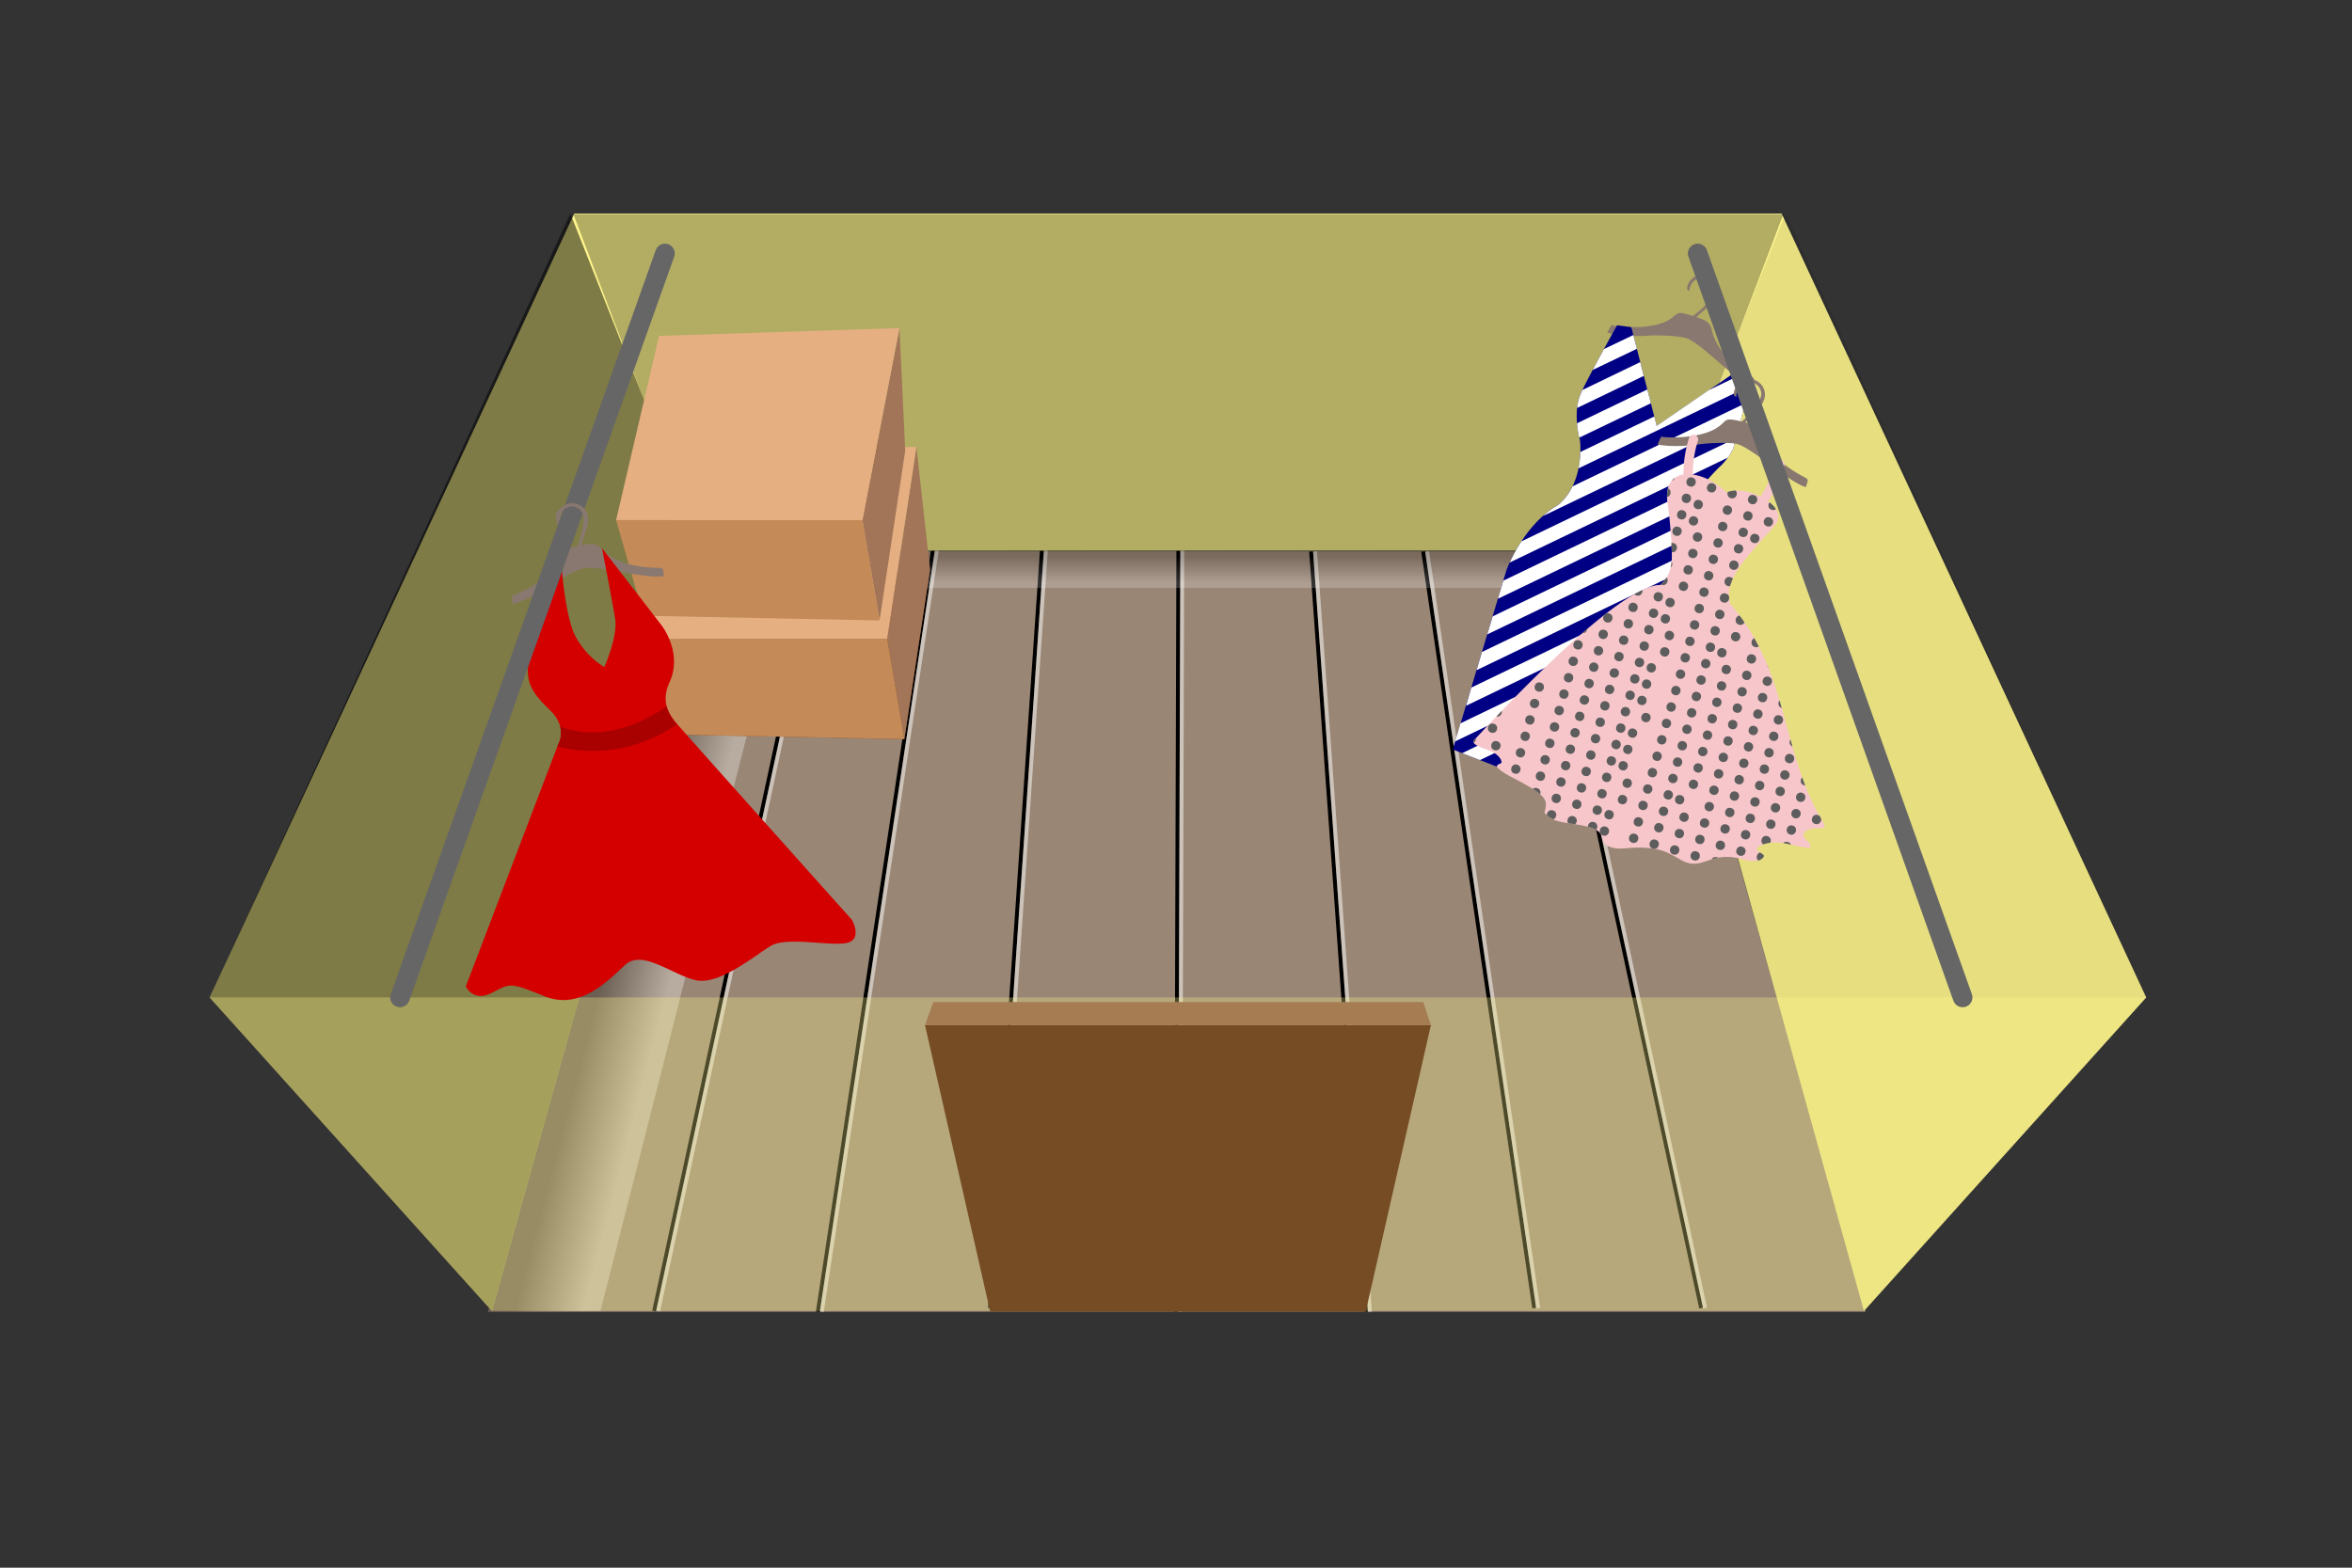 <svg xmlns="http://www.w3.org/2000/svg" xmlns:xlink="http://www.w3.org/1999/xlink" width="600" height="400" viewBox="0 0 600 400">
  <rect x="0" y="0" width="600" height="400" fill="#333333" stroke="none"/>
  <defs>
    <linearGradient id="a" x1="173.71" y1="240.41" x2="157.22" y2="236.05" gradientUnits="userSpaceOnUse">
      <stop offset="0" stop-color="#fff"/>
      <stop offset="1"/>
    </linearGradient>
    <linearGradient id="b" x1="300.54" y1="148.67" x2="300.54" y2="142" xlink:href="#a"/>
    <clipPath id="c">
      <path d="M463.72,207.42c-9.26-17.19-7.76-35.88-21.79-52.72a2.45,2.45,0,0,0-.58-.52h0l-.33-2.46c0-6.17,8.46-13.43,12-18.05s-7.89-10.29-12.59-8c-5.9-6-16.66-7.47-15,3,.68,4.24,1.25,12.8,1,14.58a8.65,8.65,0,0,1-1.12,3.81,12.92,12.92,0,0,1-1.75,2.2l-.18,0c-10.46.25-39.35,31-47,39.23-1.58,1.26.91,2,3.55,3,1.52.57,3.12,1.85,3.11,3.06-.5.65-.7.1-1.21.94.24.85,2.7,2.22,3.57,2.68,2.06,1.07,6.33,3.26,7.88,4.85,1.23,1.26,1.3,2.2.71,4.35a6.75,6.75,0,0,0,3,2c3.09,1.12,9.94.85,11.47,3.61.6,1.08.36,2.23,1.51,2.79,3.28,1.6,5.3,0,11.3.68,3.12.33,5.19,1.61,7.44,2.91,5.23,3,7.18-1.75,14.13-.51,1.43.26,6.06,2,7.2-.45-.48-.79-1-.59-1.89-1.67.23-.85,1.71-1.37,2.56-1.55A11.68,11.68,0,0,1,454,215c2.41.22,5.66,1.38,7.78,1.31.2-1.18-.54-1.41-1.17-2.17-1.51-1.82.66-2.67,2.62-2.81.39,0,1,0,1.36,0,.74-.1.52-.22,1-.53A28.84,28.84,0,0,0,463.72,207.42Z" style="fill: none;clip-rule: evenodd"/>
    </clipPath>
  </defs>
  <title>room</title>
  <g style="isolation: isolate">
    <g>
      <g>
        <polygon points="181.43 287.13 155.85 287.13 147.61 324.53 174.64 324.53 181.43 287.13" style="fill: red;stroke: #fff;stroke-miterlimit: 10;stroke-width: 0.976px"/>
        <polygon points="214.43 287.13 188.85 287.13 182.49 324.53 209.52 324.53 214.43 287.13" style="fill: red;stroke: #fff;stroke-miterlimit: 10;stroke-width: 0.976px"/>
        <polygon points="247.43 287.13 221.85 287.13 217.37 324.53 244.41 324.53 247.43 287.13" style="fill: red;stroke: #fff;stroke-miterlimit: 10;stroke-width: 0.976px"/>
        <polygon points="280.44 287.13 254.86 287.13 252.25 324.53 279.29 324.53 280.44 287.13" style="fill: red;stroke: #fff;stroke-miterlimit: 10;stroke-width: 0.976px"/>
        <polygon points="313.44 287.13 287.86 287.13 287.13 324.53 314.17 324.53 313.44 287.13" style="fill: red;stroke: #fff;stroke-miterlimit: 10;stroke-width: 0.976px"/>
        <polygon points="346.44 287.13 320.87 287.13 322.02 324.53 349.05 324.53 346.44 287.13" style="fill: red;stroke: #fff;stroke-miterlimit: 10;stroke-width: 0.976px"/>
        <polygon points="379.45 287.13 353.87 287.13 356.9 324.53 383.93 324.53 379.45 287.13" style="fill: red;stroke: #fff;stroke-miterlimit: 10;stroke-width: 0.976px"/>
        <polygon points="412.45 287.13 386.87 287.13 391.78 324.53 418.81 324.53 412.45 287.13" style="fill: red;stroke: #fff;stroke-miterlimit: 10;stroke-width: 0.976px"/>
        <polygon points="445.46 287.13 419.88 287.13 426.66 324.53 453.69 324.53 445.46 287.13" style="fill: red;stroke: #fff;stroke-miterlimit: 10;stroke-width: 0.976px"/>
        <polygon points="188.92 245.79 164.96 245.79 157.75 278.52 182.99 278.52 188.92 245.79" style="fill: red;stroke: #fff;stroke-miterlimit: 10;stroke-width: 0.976px"/>
        <polygon points="219.85 245.79 195.88 245.79 190.32 278.52 215.56 278.52 219.85 245.79" style="fill: red;stroke: #fff;stroke-miterlimit: 10;stroke-width: 0.976px"/>
        <polygon points="250.78 245.79 226.81 245.79 222.89 278.52 248.13 278.52 250.78 245.79" style="fill: red;stroke: #fff;stroke-miterlimit: 10;stroke-width: 0.976px"/>
        <polygon points="281.71 245.79 257.74 245.79 255.46 278.52 280.7 278.52 281.71 245.79" style="fill: red;stroke: #fff;stroke-miterlimit: 10;stroke-width: 0.976px"/>
        <polygon points="312.64 245.79 288.67 245.79 288.03 278.52 313.27 278.52 312.64 245.79" style="fill: red;stroke: #fff;stroke-miterlimit: 10;stroke-width: 0.976px"/>
        <polygon points="343.56 245.79 319.6 245.79 320.6 278.52 345.85 278.52 343.56 245.79" style="fill: red;stroke: #fff;stroke-miterlimit: 10;stroke-width: 0.976px"/>
        <polygon points="374.49 245.79 350.52 245.79 353.17 278.52 378.42 278.52 374.49 245.79" style="fill: red;stroke: #fff;stroke-miterlimit: 10;stroke-width: 0.976px"/>
        <polygon points="405.42 245.79 381.45 245.79 385.74 278.52 410.99 278.52 405.42 245.79" style="fill: red;stroke: #fff;stroke-miterlimit: 10;stroke-width: 0.976px"/>
        <polygon points="436.35 245.79 412.38 245.79 418.31 278.52 443.56 278.52 436.35 245.79" style="fill: red;stroke: #fff;stroke-miterlimit: 10;stroke-width: 0.976px"/>
        <polygon points="195.53 209.35 172.98 209.35 166.62 238.22 190.3 238.22 195.53 209.35" style="fill: red;stroke: #fff;stroke-miterlimit: 10;stroke-width: 0.976px"/>
        <polygon points="224.63 209.35 202.08 209.35 197.17 238.22 220.85 238.22 224.63 209.35" style="fill: red;stroke: #fff;stroke-miterlimit: 10;stroke-width: 0.976px"/>
        <polygon points="253.73 209.35 231.18 209.35 227.72 238.22 251.39 238.22 253.73 209.35" style="fill: red;stroke: #fff;stroke-miterlimit: 10;stroke-width: 0.976px"/>
        <polygon points="282.83 209.35 260.28 209.35 258.27 238.22 281.94 238.22 282.83 209.35" style="fill: red;stroke: #fff;stroke-miterlimit: 10;stroke-width: 0.976px"/>
        <polygon points="311.93 209.35 289.38 209.35 288.81 238.22 312.49 238.22 311.93 209.35" style="fill: red;stroke: #fff;stroke-miterlimit: 10;stroke-width: 0.976px"/>
        <polygon points="341.03 209.35 318.47 209.35 319.36 238.22 343.04 238.22 341.03 209.35" style="fill: red;stroke: #fff;stroke-miterlimit: 10;stroke-width: 0.976px"/>
        <polygon points="370.12 209.35 347.57 209.35 349.91 238.22 373.58 238.22 370.12 209.35" style="fill: red;stroke: #fff;stroke-miterlimit: 10;stroke-width: 0.976px"/>
        <polygon points="399.22 209.35 376.67 209.35 380.46 238.22 404.13 238.22 399.22 209.35" style="fill: red;stroke: #fff;stroke-miterlimit: 10;stroke-width: 0.976px"/>
        <polygon points="428.32 209.35 405.77 209.35 411.01 238.22 434.68 238.22 428.32 209.35" style="fill: red;stroke: #fff;stroke-miterlimit: 10;stroke-width: 0.976px"/>
        <polygon points="201.41 176.97 180.12 176.97 174.46 202.64 196.75 202.64 201.41 176.97" style="fill: red;stroke: #fff;stroke-miterlimit: 10;stroke-width: 0.976px"/>
        <polygon points="228.88 176.97 207.59 176.97 203.22 202.64 225.51 202.64 228.88 176.97" style="fill: red;stroke: #fff;stroke-miterlimit: 10;stroke-width: 0.976px"/>
        <polygon points="256.35 176.97 235.06 176.97 231.98 202.64 254.28 202.64 256.35 176.97" style="fill: red;stroke: #fff;stroke-miterlimit: 10;stroke-width: 0.976px"/>
        <polygon points="283.82 176.97 262.53 176.97 260.75 202.64 283.04 202.64 283.82 176.97" style="fill: red;stroke: #fff;stroke-miterlimit: 10;stroke-width: 0.976px"/>
        <polygon points="311.3 176.97 290.01 176.97 289.51 202.64 311.8 202.64 311.3 176.97" style="fill: red;stroke: #fff;stroke-miterlimit: 10;stroke-width: 0.976px"/>
        <polygon points="338.77 176.97 317.48 176.97 318.27 202.64 340.56 202.64 338.77 176.97" style="fill: red;stroke: #fff;stroke-miterlimit: 10;stroke-width: 0.976px"/>
        <polygon points="366.24 176.97 344.95 176.97 347.03 202.64 369.32 202.64 366.24 176.97" style="fill: red;stroke: #fff;stroke-miterlimit: 10;stroke-width: 0.976px"/>
        <polygon points="393.71 176.97 372.42 176.97 375.79 202.64 398.08 202.64 393.71 176.97" style="fill: red;stroke: #fff;stroke-miterlimit: 10;stroke-width: 0.976px"/>
        <polygon points="421.19 176.97 399.9 176.97 404.55 202.64 426.84 202.64 421.19 176.97" style="fill: red;stroke: #fff;stroke-miterlimit: 10;stroke-width: 0.976px"/>
        <polygon points="206.66 148.02 186.49 148.02 181.43 170.99 202.49 170.99 206.66 148.02" style="fill: red;stroke: #fff;stroke-miterlimit: 10;stroke-width: 0.976px"/>
        <polygon points="232.68 148.02 212.51 148.02 208.61 170.99 229.66 170.99 232.68 148.02" style="fill: red;stroke: #fff;stroke-miterlimit: 10;stroke-width: 0.976px"/>
        <polygon points="258.7 148.02 238.53 148.02 235.78 170.99 256.84 170.99 258.7 148.02" style="fill: red;stroke: #fff;stroke-miterlimit: 10;stroke-width: 0.976px"/>
        <polygon points="284.71 148.02 264.55 148.02 262.95 170.99 284.01 170.99 284.71 148.02" style="fill: red;stroke: #fff;stroke-miterlimit: 10;stroke-width: 0.976px"/>
        <polygon points="310.73 148.02 290.57 148.02 290.12 170.99 311.18 170.99 310.73 148.02" style="fill: red;stroke: #fff;stroke-miterlimit: 10;stroke-width: 0.976px"/>
        <polygon points="336.75 148.02 316.59 148.02 317.29 170.99 338.35 170.99 336.75 148.02" style="fill: red;stroke: #fff;stroke-miterlimit: 10;stroke-width: 0.976px"/>
        <polygon points="362.77 148.02 342.61 148.02 344.47 170.99 365.52 170.99 362.77 148.02" style="fill: red;stroke: #fff;stroke-miterlimit: 10;stroke-width: 0.976px"/>
        <polygon points="388.79 148.02 368.63 148.02 371.64 170.99 392.7 170.99 388.79 148.02" style="fill: red;stroke: #fff;stroke-miterlimit: 10;stroke-width: 0.976px"/>
        <polygon points="414.81 148.02 394.64 148.02 398.81 170.99 419.87 170.99 414.81 148.02" style="fill: red;stroke: #fff;stroke-miterlimit: 10;stroke-width: 0.976px"/>
      </g>
      <polygon points="124.5 334.7 179.5 140.5 421.15 140.71 475.91 334.7 124.5 334.7" style="fill: #998675"/>
      <line x1="166.88" y1="334.5" x2="208.64" y2="140.71" style="fill: none;stroke: #000;stroke-miterlimit: 10;mix-blend-mode: overlay"/>
      <line x1="208.64" y1="334.7" x2="238.08" y2="139.78" style="fill: none;stroke: #000;stroke-miterlimit: 10;mix-blend-mode: overlay"/>
      <line x1="252.54" y1="333.76" x2="265.8" y2="140.39" style="fill: none;stroke: #000;stroke-miterlimit: 10;mix-blend-mode: overlay"/>
      <line x1="300" y1="334.7" x2="300.61" y2="139.78" style="fill: none;stroke: #000;stroke-miterlimit: 10;mix-blend-mode: overlay"/>
      <line x1="348.46" y1="334.7" x2="334.47" y2="140.71" style="fill: none;stroke: #000;stroke-miterlimit: 10;mix-blend-mode: overlay"/>
      <line x1="391.39" y1="333.76" x2="363.06" y2="140.71" style="fill: none;stroke: #000;stroke-miterlimit: 10;mix-blend-mode: overlay"/>
      <line x1="433.96" y1="333.76" x2="392.36" y2="140.71" style="fill: none;stroke: #000;stroke-miterlimit: 10;mix-blend-mode: overlay"/>
      <g style="opacity: 0.5;mix-blend-mode: screen">
        <line x1="167.88" y1="334.5" x2="209.64" y2="140.71" style="fill: none;stroke: #fff;stroke-miterlimit: 10;mix-blend-mode: overlay"/>
      </g>
      <g style="opacity: 0.5;mix-blend-mode: screen">
        <line x1="209.64" y1="334.7" x2="239.08" y2="139.78" style="fill: none;stroke: #fff;stroke-miterlimit: 10;mix-blend-mode: overlay"/>
      </g>
      <g style="opacity: 0.5;mix-blend-mode: screen">
        <line x1="253.54" y1="333.76" x2="266.8" y2="140.39" style="fill: none;stroke: #fff;stroke-miterlimit: 10;mix-blend-mode: overlay"/>
      </g>
      <g style="opacity: 0.5;mix-blend-mode: screen">
        <line x1="301" y1="334.7" x2="301.61" y2="139.78" style="fill: none;stroke: #fff;stroke-miterlimit: 10;mix-blend-mode: overlay"/>
      </g>
      <g style="opacity: 0.5;mix-blend-mode: screen">
        <line x1="349.46" y1="334.7" x2="335.47" y2="140.71" style="fill: none;stroke: #fff;stroke-miterlimit: 10;mix-blend-mode: overlay"/>
      </g>
      <g style="opacity: 0.5;mix-blend-mode: screen">
        <line x1="392.39" y1="333.76" x2="364.06" y2="140.71" style="fill: none;stroke: #fff;stroke-miterlimit: 10;mix-blend-mode: overlay"/>
      </g>
      <g style="opacity: 0.5;mix-blend-mode: screen">
        <line x1="434.96" y1="333.76" x2="393.36" y2="140.71" style="fill: none;stroke: #fff;stroke-miterlimit: 10;mix-blend-mode: overlay"/>
      </g>
      <polygon points="124.5 334.7 153.18 334.5 202.49 140.71 179.5 140.5 124.5 334.7" style="opacity: 0.3;mix-blend-mode: multiply;fill: url(#a)"/>
      <polygon points="179.5 140.5 421.15 140.71 424.23 150.02 176.85 150.02 179.5 140.5" style="opacity: 0.2;mix-blend-mode: multiply;fill: url(#b)"/>
    </g>
    <g>
      <polygon points="53.5 254.5 125.5 334.5 179.5 140.5 421.5 140.5 475.5 334.5 547.5 254.5 454.5 54.5 146.5 54.5 53.5 254.5" style="fill: #fff68d"/>
      <polygon points="454.94 54.66 146.28 54.66 178.97 140.71 422.25 140.71 454.94 54.66" style="opacity: 0.3;mix-blend-mode: multiply"/>
      <polygon points="125.5 334.5 53.5 254.5 145.5 54.5 179.5 140.5 125.5 334.5" style="opacity: 0.5;mix-blend-mode: multiply"/>
      <polygon points="475.5 334.5 547.5 254.5 455.5 54.5 421.5 140.5 475.5 334.5" style="opacity: 0.1;mix-blend-mode: multiply"/>
      <polygon points="53.5 254.5 547.5 254.5 475.5 334.5 125.5 334.5 53.5 254.5" style="fill: #fff68d;opacity: 0.3"/>
    </g>
    <g>
      <polygon points="365.03 261.56 235.97 261.56 252.61 334.7 348.39 334.7 365.03 261.56" style="fill: #754c24"/>
      <polygon points="238.08 255.67 235.97 261.56 365.03 261.56 363.06 255.67 238.08 255.67" style="fill: #a67c52"/>
    </g>
    <g>
      <polygon points="182.49 145.26 237.26 145.26 230.71 188.59 170.48 187.4 182.49 145.26" style="fill: #87451f;fill-rule: evenodd"/>
      <polygon points="237.26 145.26 233.78 114 226.33 163 230.71 188.59 237.26 145.26" style="fill: #a27558;fill-rule: evenodd"/>
      <polygon points="226.33 163 163.5 163 170.48 187.4 230.71 188.59 226.33 163" style="fill: #c48a57;fill-rule: evenodd"/>
      <polygon points="163.5 163 174.46 116 233.78 114 226.33 163 163.5 163" style="fill: #e5af82;fill-rule: evenodd"/>
      <polygon points="230.93 114.98 229.45 83.71 220 132.71 224.38 158.31 230.93 114.98" style="fill: #a27558;fill-rule: evenodd"/>
      <polygon points="220 132.71 157.17 132.71 164.15 157.11 224.38 158.31 220 132.71" style="fill: #c48a57;fill-rule: evenodd"/>
      <polygon points="157.17 132.71 168.13 85.71 229.45 83.71 220 132.71 157.17 132.71" style="fill: #e5af82;fill-rule: evenodd"/>
      <g>
        <path d="M431.87,80.63c1.82-1.34,5.65-4.66,5.49-7a3,3,0,0,0-3.4-2.79,3.59,3.59,0,0,0-3,3.51c-.13-.2-.53-.37-.55-.58-.16-1.85,1.86-3.44,3-3.65a3.94,3.94,0,0,1,4.67,2.54c1.24,3.79-3.3,6.17-5.32,8.27l.7.24c1.36.46,2.66,1,3.14,2.65l.36,1.45c1.61,4.68,5.36,8,9.47,10.57,1.51.94,1.17.9.43,2.75-4.8-2-12.64-10.85-16.59-12.27-1.87-.67-7.82-.83-9.64-.68-2.76.22-8.12.09-10.63-.82l1.06-1.86c3.86.8,10.63.82,14.24-1.1C428.43,80.19,427,79,431.87,80.63Z" style="fill: #897870;fill-rule: evenodd"/>
        <g>
          <path d="M412.52,83l3.63.48,6.48,25.21,21.58-14.79L446.93,96l-4.78,18.47a17.51,17.51,0,0,1-3,4.21c-1.55,1.37-10.56,10.62-10.88,16.73s2,16.59-.09,22.29-20.83,47.86-20.83,47.86l-36.74-14.33,13.65-45.64s4.14-11.62,13.35-16.85c6.87-5.93,5.43-16.5,5.43-16.5s-2.07-7,.36-12.16S412.52,83,412.52,83Z" style="fill: #000084"/>
          <path d="M409.16,89.07c-.92,1.69-1.92,3.55-2.87,5.33L417.57,89l-.9-3.52Z" style="fill: #fff"/>
          <path d="M403.69,99.5l-.29.6a12.67,12.67,0,0,0-1.07,4l17-8.19-.9-3.52Z" style="fill: #fff"/>
          <path d="M402.3,108a25.13,25.13,0,0,0,.58,3.67l18.26-8.78-.9-3.52Z" style="fill: #fff"/>
          <path d="M422.63,108.66l-.62-2.4-18.86,9.07a24.48,24.48,0,0,1-.47,4.18l43.59-21,.66-2.54-1.37-1.07-9.7,4.67Z" style="fill: #fff"/>
          <path d="M401.17,124.08a14.51,14.51,0,0,1-3.55,4.67,23.4,23.4,0,0,0-4,2.92L444,107.44l1.17-4.51Z" style="fill: #fff"/>
          <path d="M385.13,143.53l55.65-26.77a22.8,22.8,0,0,0,1.37-2.29l.69-2.66-54.72,26.32A42,42,0,0,0,385.13,143.53Z" style="fill: #fff"/>
          <path d="M383.5,148.16l-1.38,4.62,48.25-23.21a44,44,0,0,1,4.26-6Z" style="fill: #fff"/>
          <path d="M379.4,161.87l48.89-23.52c0-1.05-.06-2,0-2.93a7.75,7.75,0,0,1,.14-1.08l-47.64,22.92Z" style="fill: #fff"/>
          <path d="M428.85,145.87c-.1-1.28-.21-2.56-.31-3.8l-50.48,24.28L376.68,171Z" style="fill: #fff"/>
          <path d="M429,153.59a37.13,37.13,0,0,0,.06-4l-53.72,25.84L374,180.07Z" style="fill: #fff"/>
          <path d="M426.1,162.77c1-2.27,1.68-4,2-4.93l-55.52,26.71-1.38,4.62Z" style="fill: #fff"/>
          <path d="M421.87,172.6l2.17-5L373,192.17l4.54,1.77Z" style="fill: #fff"/>
          <path d="M386.45,197.43l31.1-15,2.19-5-37.83,18.2Z" style="fill: #fff"/>
          <path d="M395.4,200.91l17.81-8.57,2.21-5-24.55,11.81Z" style="fill: #fff"/>
          <path d="M404.34,204.4l4.49-2.16,2.22-5-11.25,5.41Z" style="fill: #fff"/>
        </g>
      </g>
      <g>
        <path d="M444.33,107.55c1.72-1.47,5.28-5.08,4.94-7.4a3,3,0,0,0-3.61-2.52,3.59,3.59,0,0,0-2.73,3.73c-.15-.19-.56-.33-.59-.54-.3-1.83,1.59-3.58,2.73-3.87a3.94,3.94,0,0,1,4.85,2.17c1.53,3.69-2.81,6.4-4.67,8.66l.71.18c1.39.36,2.73.79,3.34,2.4l.47,1.42c2,4.54,6,7.56,10.25,9.81,1.57.83,1.24.81.64,2.71-4.94-1.65-13.44-9.84-17.49-11-1.91-.53-7.86-.22-9.67.07-2.73.43-8.08.71-10.66,0l.91-1.94c3.91.5,10.66,0,14.12-2.2C440.86,107.37,439.33,106.35,444.33,107.55Z" style="fill: #897870;fill-rule: evenodd"/>
        <g>
          <g>
            <path d="M430.9,111.72a29.71,29.71,0,0,0-1.44,9.52c.07,1.52,2.45,1.56,2.38,0a27.61,27.61,0,0,1,1.35-8.89,1.19,1.19,0,0,0-2.28-.65Z" style="fill: #f7c6ca"/>
            <path d="M452.94,118a27.61,27.61,0,0,1-3.55,8.26c-.87,1.26,1.16,2.49,2,1.24a29.71,29.71,0,0,0,3.81-8.85,1.19,1.19,0,0,0-2.28-.65Z" style="fill: #f7c6ca"/>
          </g>
          <path d="M463.72,207.42c-9.26-17.19-7.76-35.88-21.79-52.72a2.45,2.45,0,0,0-.58-.52h0l-.33-2.46c0-6.17,8.46-13.43,12-18.05s-7.89-10.29-12.59-8c-5.9-6-16.66-7.47-15,3,.68,4.24,1.25,12.8,1,14.58a8.65,8.65,0,0,1-1.12,3.81,12.92,12.92,0,0,1-1.75,2.2l-.18,0c-10.46.25-39.35,31-47,39.23-1.58,1.26.91,2,3.55,3,1.52.57,3.12,1.85,3.11,3.06-.5.65-.7.1-1.21.94.24.85,2.7,2.22,3.57,2.68,2.06,1.07,6.33,3.26,7.88,4.85,1.23,1.26,1.3,2.2.71,4.35a6.75,6.75,0,0,0,3,2c3.09,1.12,9.94.85,11.47,3.61.6,1.08.36,2.23,1.51,2.79,3.28,1.6,5.3,0,11.3.68,3.12.33,5.19,1.61,7.44,2.91,5.23,3,7.18-1.75,14.13-.51,1.43.26,6.06,2,7.2-.45-.48-.79-1-.59-1.89-1.67.23-.85,1.71-1.37,2.56-1.55A11.68,11.68,0,0,1,454,215c2.41.22,5.66,1.38,7.78,1.31.2-1.18-.54-1.41-1.17-2.17-1.51-1.82.66-2.67,2.62-2.81.39,0,1,0,1.36,0,.74-.1.52-.22,1-.53A28.84,28.84,0,0,0,463.72,207.42Z" style="fill: #f7c6ca;fill-rule: evenodd"/>
          <g style="clip-path: url(#c)">
            <g>
              <g>
                <circle cx="390.6" cy="206.43" r="1.19" transform="translate(84.82 525.3) rotate(-74.06)" style="fill: #5d5d5d"/>
                <circle cx="384.32" cy="204.63" r="1.19" transform="matrix(0.27, -0.96, 0.96, 0.27, 81.99, 517.96)" style="fill: #5d5d5d"/>
                <circle cx="378.03" cy="202.84" r="1.19" transform="translate(79.16 510.62) rotate(-74.06)" style="fill: #5d5d5d"/>
                <circle cx="371.75" cy="201.04" r="1.19" transform="translate(76.33 503.28) rotate(-74.06)" style="fill: #5d5d5d"/>
                <circle cx="395.83" cy="207.92" r="1.19" transform="translate(87.18 531.42) rotate(-74.06)" style="fill: #5d5d5d"/>
                <circle cx="401.06" cy="209.42" r="1.19" transform="translate(89.54 537.53) rotate(-74.06)" style="fill: #5d5d5d"/>
                <circle cx="406.3" cy="210.91" r="1.19" transform="translate(91.9 543.65) rotate(-74.06)" style="fill: #5d5d5d"/>
                <circle cx="411.53" cy="212.41" r="1.19" transform="matrix(0.27, -0.96, 0.96, 0.27, 94.26, 549.77)" style="fill: #5d5d5d"/>
                <circle cx="416.76" cy="213.9" r="1.19" transform="translate(96.62 555.88) rotate(-74.06)" style="fill: #5d5d5d"/>
                <circle cx="422" cy="215.4" r="1.19" transform="translate(98.98 562) rotate(-74.06)" style="fill: #5d5d5d"/>
                <circle cx="427.23" cy="216.89" r="1.19" transform="translate(101.33 568.12) rotate(-74.06)" style="fill: #5d5d5d"/>
                <circle cx="432.46" cy="218.39" r="1.19" transform="translate(103.69 574.23) rotate(-74.06)" style="fill: #5d5d5d"/>
                <circle cx="437.7" cy="219.88" r="1.19" transform="translate(106.05 580.35) rotate(-74.06)" style="fill: #5d5d5d"/>
                <circle cx="442.93" cy="221.38" r="1.19" transform="translate(108.41 586.47) rotate(-74.06)" style="fill: #5d5d5d"/>
                <circle cx="448.17" cy="222.87" r="1.19" transform="translate(110.77 592.58) rotate(-74.06)" style="fill: #5d5d5d"/>
                <circle cx="453.4" cy="224.37" r="1.19" transform="translate(113.13 598.7) rotate(-74.06)" style="fill: #5d5d5d"/>
                <circle cx="458.63" cy="225.86" r="1.19" transform="translate(115.49 604.82) rotate(-74.06)" style="fill: #5d5d5d"/>
                <circle cx="463.87" cy="227.36" r="1.19" transform="translate(117.84 610.93) rotate(-74.06)" style="fill: #5d5d5d"/>
              </g>
              <g>
                <circle cx="391.79" cy="202.24" r="1.19" transform="translate(89.72 523.41) rotate(-74.06)" style="fill: #5d5d5d"/>
                <circle cx="385.51" cy="200.45" r="1.19" transform="matrix(0.27, -0.96, 0.96, 0.27, 86.89, 516.07)" style="fill: #5d5d5d"/>
                <circle cx="379.23" cy="198.65" r="1.19" transform="translate(84.06 508.73) rotate(-74.06)" style="fill: #5d5d5d"/>
                <circle cx="372.95" cy="196.86" r="1.19" transform="translate(81.23 501.39) rotate(-74.06)" style="fill: #5d5d5d"/>
                <circle cx="397.03" cy="203.73" r="1.19" transform="translate(92.08 529.53) rotate(-74.06)" style="fill: #5d5d5d"/>
                <circle cx="402.26" cy="205.23" r="1.19" transform="translate(94.43 535.65) rotate(-74.06)" style="fill: #5d5d5d"/>
                <circle cx="407.49" cy="206.72" r="1.19" transform="translate(96.79 541.76) rotate(-74.06)" style="fill: #5d5d5d"/>
                <circle cx="412.73" cy="208.22" r="1.19" transform="matrix(0.27, -0.96, 0.96, 0.27, 99.15, 547.88)" style="fill: #5d5d5d"/>
                <circle cx="417.96" cy="209.71" r="1.19" transform="translate(101.51 554) rotate(-74.06)" style="fill: #5d5d5d"/>
                <circle cx="423.19" cy="211.21" r="1.19" transform="translate(103.87 560.11) rotate(-74.06)" style="fill: #5d5d5d"/>
                <circle cx="428.43" cy="212.7" r="1.19" transform="translate(106.23 566.23) rotate(-74.06)" style="fill: #5d5d5d"/>
                <circle cx="433.66" cy="214.2" r="1.19" transform="translate(108.59 572.35) rotate(-74.06)" style="fill: #5d5d5d"/>
                <circle cx="438.89" cy="215.69" r="1.19" transform="translate(110.94 578.46) rotate(-74.06)" style="fill: #5d5d5d"/>
                <circle cx="444.13" cy="217.19" r="1.19" transform="translate(113.3 584.58) rotate(-74.06)" style="fill: #5d5d5d"/>
                <circle cx="449.36" cy="218.68" r="1.19" transform="translate(115.66 590.7) rotate(-74.06)" style="fill: #5d5d5d"/>
                <circle cx="454.6" cy="220.18" r="1.19" transform="translate(118.02 596.81) rotate(-74.06)" style="fill: #5d5d5d"/>
                <circle cx="459.83" cy="221.67" r="1.19" transform="translate(120.38 602.93) rotate(-74.06)" style="fill: #5d5d5d"/>
                <circle cx="465.06" cy="223.17" r="1.19" transform="translate(122.74 609.05) rotate(-74.06)" style="fill: #5d5d5d"/>
              </g>
              <g>
                <circle cx="392.99" cy="198.05" r="1.19" transform="translate(94.61 521.53) rotate(-74.06)" style="fill: #5d5d5d"/>
                <circle cx="386.71" cy="196.26" r="1.19" transform="translate(91.78 514.19) rotate(-74.06)" style="fill: #5d5d5d"/>
                <circle cx="380.43" cy="194.46" r="1.19" transform="translate(88.95 506.85) rotate(-74.06)" style="fill: #5d5d5d"/>
                <circle cx="374.15" cy="192.67" r="1.19" transform="matrix(0.27, -0.96, 0.96, 0.27, 86.12, 499.51)" style="fill: #5d5d5d"/>
                <circle cx="398.22" cy="199.55" r="1.19" transform="translate(96.97 527.64) rotate(-74.06)" style="fill: #5d5d5d"/>
                <circle cx="403.45" cy="201.04" r="1.19" transform="translate(99.33 533.76) rotate(-74.06)" style="fill: #5d5d5d"/>
                <circle cx="408.69" cy="202.54" r="1.19" transform="translate(101.69 539.88) rotate(-74.06)" style="fill: #5d5d5d"/>
                <circle cx="413.92" cy="204.03" r="1.19" transform="translate(104.04 545.99) rotate(-74.06)" style="fill: #5d5d5d"/>
                <circle cx="419.16" cy="205.53" r="1.19" transform="translate(106.4 552.11) rotate(-74.06)" style="fill: #5d5d5d"/>
                <circle cx="424.39" cy="207.02" r="1.19" transform="translate(108.76 558.23) rotate(-74.06)" style="fill: #5d5d5d"/>
                <circle cx="429.62" cy="208.52" r="1.19" transform="translate(111.12 564.34) rotate(-74.06)" style="fill: #5d5d5d"/>
                <circle cx="434.86" cy="210.01" r="1.19" transform="translate(113.48 570.46) rotate(-74.06)" style="fill: #5d5d5d"/>
                <circle cx="440.09" cy="211.51" r="1.19" transform="translate(115.84 576.58) rotate(-74.06)" style="fill: #5d5d5d"/>
                <circle cx="445.32" cy="213" r="1.19" transform="translate(118.2 582.69) rotate(-74.06)" style="fill: #5d5d5d"/>
                <circle cx="450.56" cy="214.5" r="1.19" transform="translate(120.55 588.81) rotate(-74.06)" style="fill: #5d5d5d"/>
                <circle cx="455.79" cy="215.99" r="1.19" transform="translate(122.91 594.93) rotate(-74.06)" style="fill: #5d5d5d"/>
                <circle cx="461.02" cy="217.49" r="1.19" transform="translate(125.27 601.04) rotate(-74.06)" style="fill: #5d5d5d"/>
                <circle cx="466.26" cy="218.98" r="1.19" transform="translate(127.63 607.16) rotate(-74.06)" style="fill: #5d5d5d"/>
              </g>
              <g>
                <circle cx="394.18" cy="193.87" r="1.19" transform="translate(99.5 519.64) rotate(-74.06)" style="fill: #5d5d5d"/>
                <circle cx="387.9" cy="192.07" r="1.19" transform="translate(96.67 512.3) rotate(-74.06)" style="fill: #5d5d5d"/>
                <circle cx="381.62" cy="190.28" r="1.19" transform="translate(93.84 504.96) rotate(-74.06)" style="fill: #5d5d5d"/>
                <circle cx="375.34" cy="188.48" r="1.19" transform="translate(91.01 497.62) rotate(-74.06)" style="fill: #5d5d5d"/>
                <circle cx="399.42" cy="195.36" r="1.19" transform="translate(101.86 525.76) rotate(-74.06)" style="fill: #5d5d5d"/>
                <circle cx="404.65" cy="196.86" r="1.19" transform="translate(104.22 531.87) rotate(-74.06)" style="fill: #5d5d5d"/>
                <circle cx="409.88" cy="198.35" r="1.19" transform="translate(106.58 537.99) rotate(-74.06)" style="fill: #5d5d5d"/>
                <circle cx="415.12" cy="199.85" r="1.19" transform="translate(108.94 544.11) rotate(-74.06)" style="fill: #5d5d5d"/>
                <circle cx="420.35" cy="201.34" r="1.19" transform="translate(111.3 550.22) rotate(-74.06)" style="fill: #5d5d5d"/>
                <circle cx="425.59" cy="202.84" r="1.19" transform="translate(113.66 556.34) rotate(-74.06)" style="fill: #5d5d5d"/>
                <circle cx="430.82" cy="204.33" r="1.19" transform="matrix(0.27, -0.96, 0.96, 0.27, 116.01, 562.46)" style="fill: #5d5d5d"/>
                <circle cx="436.05" cy="205.83" r="1.19" transform="translate(118.37 568.57) rotate(-74.06)" style="fill: #5d5d5d"/>
                <circle cx="441.29" cy="207.32" r="1.19" transform="translate(120.73 574.69) rotate(-74.06)" style="fill: #5d5d5d"/>
                <circle cx="446.52" cy="208.82" r="1.19" transform="translate(123.09 580.81) rotate(-74.06)" style="fill: #5d5d5d"/>
                <circle cx="451.75" cy="210.31" r="1.19" transform="translate(125.45 586.92) rotate(-74.06)" style="fill: #5d5d5d"/>
                <circle cx="456.99" cy="211.81" r="1.19" transform="translate(127.81 593.04) rotate(-74.06)" style="fill: #5d5d5d"/>
                <circle cx="462.22" cy="213.3" r="1.19" transform="translate(130.17 599.16) rotate(-74.06)" style="fill: #5d5d5d"/>
                <circle cx="467.45" cy="214.8" r="1.19" transform="translate(132.52 605.27) rotate(-74.06)" style="fill: #5d5d5d"/>
              </g>
              <g>
                <circle cx="395.38" cy="189.68" r="1.19" transform="translate(104.4 517.75) rotate(-74.06)" style="fill: #5d5d5d"/>
                <circle cx="389.1" cy="187.88" r="1.19" transform="translate(101.57 510.41) rotate(-74.06)" style="fill: #5d5d5d"/>
                <circle cx="382.82" cy="186.09" r="1.19" transform="matrix(0.27, -0.96, 0.96, 0.27, 98.74, 503.07)" style="fill: #5d5d5d"/>
                <circle cx="376.54" cy="184.3" r="1.19" transform="translate(95.91 495.73) rotate(-74.06)" style="fill: #5d5d5d"/>
                <circle cx="400.61" cy="191.17" r="1.19" transform="translate(106.76 523.87) rotate(-74.06)" style="fill: #5d5d5d"/>
                <circle cx="405.85" cy="192.67" r="1.19" transform="translate(109.11 529.99) rotate(-74.06)" style="fill: #5d5d5d"/>
                <circle cx="411.08" cy="194.16" r="1.19" transform="translate(111.47 536.1) rotate(-74.06)" style="fill: #5d5d5d"/>
                <circle cx="416.31" cy="195.66" r="1.19" transform="matrix(0.27, -0.96, 0.96, 0.27, 113.83, 542.22)" style="fill: #5d5d5d"/>
                <circle cx="421.55" cy="197.15" r="1.19" transform="translate(116.19 548.34) rotate(-74.06)" style="fill: #5d5d5d"/>
                <circle cx="426.78" cy="198.65" r="1.19" transform="translate(118.55 554.45) rotate(-74.06)" style="fill: #5d5d5d"/>
                <circle cx="432.02" cy="200.14" r="1.19" transform="translate(120.91 560.57) rotate(-74.06)" style="fill: #5d5d5d"/>
                <circle cx="437.25" cy="201.64" r="1.19" transform="translate(123.27 566.69) rotate(-74.06)" style="fill: #5d5d5d"/>
                <circle cx="442.48" cy="203.13" r="1.19" transform="translate(125.62 572.8) rotate(-74.06)" style="fill: #5d5d5d"/>
                <circle cx="447.72" cy="204.63" r="1.19" transform="translate(127.98 578.92) rotate(-74.06)" style="fill: #5d5d5d"/>
                <circle cx="452.95" cy="206.12" r="1.19" transform="translate(130.34 585.04) rotate(-74.06)" style="fill: #5d5d5d"/>
                <circle cx="458.18" cy="207.62" r="1.19" transform="translate(132.7 591.15) rotate(-74.06)" style="fill: #5d5d5d"/>
                <circle cx="463.42" cy="209.11" r="1.19" transform="translate(135.06 597.27) rotate(-74.06)" style="fill: #5d5d5d"/>
                <circle cx="468.65" cy="210.61" r="1.19" transform="translate(137.42 603.39) rotate(-74.06)" style="fill: #5d5d5d"/>
              </g>
              <g>
                <circle cx="396.58" cy="185.49" r="1.19" transform="translate(109.29 515.87) rotate(-74.06)" style="fill: #5d5d5d"/>
                <circle cx="390.3" cy="183.7" r="1.19" transform="translate(106.46 508.53) rotate(-74.06)" style="fill: #5d5d5d"/>
                <circle cx="384.01" cy="181.9" r="1.19" transform="matrix(0.27, -0.96, 0.96, 0.27, 103.63, 501.18)" style="fill: #5d5d5d"/>
                <circle cx="377.73" cy="180.11" r="1.19" transform="translate(100.8 493.84) rotate(-74.06)" style="fill: #5d5d5d"/>
                <circle cx="401.81" cy="186.99" r="1.19" transform="translate(111.65 521.98) rotate(-74.06)" style="fill: #5d5d5d"/>
                <circle cx="407.04" cy="188.48" r="1.19" transform="translate(114.01 528.1) rotate(-74.06)" style="fill: #5d5d5d"/>
                <circle cx="412.28" cy="189.98" r="1.19" transform="translate(116.37 534.22) rotate(-74.06)" style="fill: #5d5d5d"/>
                <circle cx="417.51" cy="191.47" r="1.19" transform="matrix(0.27, -0.96, 0.96, 0.27, 118.72, 540.33)" style="fill: #5d5d5d"/>
                <circle cx="422.74" cy="192.97" r="1.19" transform="translate(121.08 546.45) rotate(-74.06)" style="fill: #5d5d5d"/>
                <circle cx="427.98" cy="194.46" r="1.19" transform="translate(123.44 552.57) rotate(-74.06)" style="fill: #5d5d5d"/>
                <circle cx="433.21" cy="195.96" r="1.19" transform="translate(125.8 558.68) rotate(-74.06)" style="fill: #5d5d5d"/>
                <circle cx="438.44" cy="197.45" r="1.19" transform="translate(128.16 564.8) rotate(-74.06)" style="fill: #5d5d5d"/>
                <circle cx="443.68" cy="198.95" r="1.19" transform="translate(130.52 570.92) rotate(-74.06)" style="fill: #5d5d5d"/>
                <circle cx="448.91" cy="200.44" r="1.19" transform="translate(132.88 577.03) rotate(-74.06)" style="fill: #5d5d5d"/>
                <circle cx="454.15" cy="201.94" r="1.19" transform="translate(135.23 583.15) rotate(-74.06)" style="fill: #5d5d5d"/>
                <circle cx="459.38" cy="203.43" r="1.19" transform="translate(137.59 589.27) rotate(-74.06)" style="fill: #5d5d5d"/>
                <circle cx="464.61" cy="204.93" r="1.19" transform="translate(139.95 595.38) rotate(-74.06)" style="fill: #5d5d5d"/>
                <circle cx="469.85" cy="206.42" r="1.19" transform="translate(142.31 601.5) rotate(-74.06)" style="fill: #5d5d5d"/>
              </g>
              <g>
                <circle cx="397.77" cy="181.3" r="1.19" transform="translate(114.18 513.98) rotate(-74.06)" style="fill: #5d5d5d"/>
                <circle cx="391.49" cy="179.51" r="1.19" transform="translate(111.35 506.64) rotate(-74.06)" style="fill: #5d5d5d"/>
                <circle cx="385.21" cy="177.72" r="1.19" transform="matrix(0.27, -0.96, 0.96, 0.27, 108.52, 499.3)" style="fill: #5d5d5d"/>
                <circle cx="378.93" cy="175.92" r="1.19" transform="translate(105.69 491.96) rotate(-74.06)" style="fill: #5d5d5d"/>
                <circle cx="403.01" cy="182.8" r="1.19" transform="translate(116.54 520.09) rotate(-74.06)" style="fill: #5d5d5d"/>
                <circle cx="408.24" cy="184.29" r="1.19" transform="translate(118.9 526.21) rotate(-74.06)" style="fill: #5d5d5d"/>
                <circle cx="413.47" cy="185.79" r="1.19" transform="translate(121.26 532.33) rotate(-74.06)" style="fill: #5d5d5d"/>
                <circle cx="418.71" cy="187.28" r="1.19" transform="matrix(0.27, -0.96, 0.96, 0.27, 123.62, 538.45)" style="fill: #5d5d5d"/>
                <circle cx="423.94" cy="188.78" r="1.19" transform="translate(125.98 544.56) rotate(-74.06)" style="fill: #5d5d5d"/>
                <circle cx="429.17" cy="190.27" r="1.19" transform="translate(128.34 550.68) rotate(-74.06)" style="fill: #5d5d5d"/>
                <circle cx="434.41" cy="191.77" r="1.19" transform="translate(130.69 556.8) rotate(-74.06)" style="fill: #5d5d5d"/>
                <circle cx="439.64" cy="193.26" r="1.19" transform="translate(133.05 562.91) rotate(-74.06)" style="fill: #5d5d5d"/>
                <circle cx="444.87" cy="194.76" r="1.19" transform="translate(135.41 569.03) rotate(-74.06)" style="fill: #5d5d5d"/>
                <circle cx="450.11" cy="196.26" r="1.19" transform="translate(137.77 575.15) rotate(-74.06)" style="fill: #5d5d5d"/>
                <circle cx="455.34" cy="197.75" r="1.19" transform="translate(140.13 581.26) rotate(-74.06)" style="fill: #5d5d5d"/>
                <circle cx="460.58" cy="199.25" r="1.19" transform="translate(142.49 587.38) rotate(-74.06)" style="fill: #5d5d5d"/>
                <circle cx="465.81" cy="200.74" r="1.19" transform="translate(144.85 593.5) rotate(-74.06)" style="fill: #5d5d5d"/>
                <circle cx="471.04" cy="202.24" r="1.19" transform="translate(147.2 599.61) rotate(-74.06)" style="fill: #5d5d5d"/>
              </g>
              <g>
                <circle cx="398.97" cy="177.12" r="1.19" transform="translate(119.08 512.09) rotate(-74.06)" style="fill: #5d5d5d"/>
                <circle cx="392.69" cy="175.32" r="1.19" transform="translate(116.25 504.75) rotate(-74.06)" style="fill: #5d5d5d"/>
                <circle cx="386.41" cy="173.53" r="1.19" transform="translate(113.42 497.41) rotate(-74.06)" style="fill: #5d5d5d"/>
                <circle cx="380.13" cy="171.74" r="1.19" transform="translate(110.59 490.07) rotate(-74.06)" style="fill: #5d5d5d"/>
                <circle cx="404.2" cy="178.61" r="1.19" transform="translate(121.44 518.21) rotate(-74.06)" style="fill: #5d5d5d"/>
                <circle cx="409.43" cy="180.11" r="1.19" transform="translate(123.79 524.32) rotate(-74.06)" style="fill: #5d5d5d"/>
                <circle cx="414.67" cy="181.6" r="1.19" transform="translate(126.15 530.44) rotate(-74.06)" style="fill: #5d5d5d"/>
                <circle cx="419.9" cy="183.1" r="1.19" transform="translate(128.51 536.56) rotate(-74.06)" style="fill: #5d5d5d"/>
                <circle cx="425.14" cy="184.59" r="1.19" transform="translate(130.87 542.68) rotate(-74.06)" style="fill: #5d5d5d"/>
                <circle cx="430.37" cy="186.09" r="1.19" transform="translate(133.23 548.79) rotate(-74.06)" style="fill: #5d5d5d"/>
                <circle cx="435.6" cy="187.58" r="1.19" transform="translate(135.59 554.91) rotate(-74.06)" style="fill: #5d5d5d"/>
                <circle cx="440.84" cy="189.08" r="1.19" transform="translate(137.95 561.03) rotate(-74.06)" style="fill: #5d5d5d"/>
                <circle cx="446.07" cy="190.57" r="1.19" transform="translate(140.3 567.14) rotate(-74.06)" style="fill: #5d5d5d"/>
                <circle cx="451.3" cy="192.07" r="1.19" transform="translate(142.66 573.26) rotate(-74.06)" style="fill: #5d5d5d"/>
                <circle cx="456.54" cy="193.56" r="1.19" transform="translate(145.02 579.38) rotate(-74.06)" style="fill: #5d5d5d"/>
                <circle cx="461.77" cy="195.06" r="1.19" transform="translate(147.38 585.49) rotate(-74.06)" style="fill: #5d5d5d"/>
                <circle cx="467.01" cy="196.55" r="1.19" transform="translate(149.74 591.61) rotate(-74.06)" style="fill: #5d5d5d"/>
                <circle cx="472.24" cy="198.05" r="1.19" transform="translate(152.1 597.73) rotate(-74.06)" style="fill: #5d5d5d"/>
              </g>
              <g>
                <circle cx="400.16" cy="172.93" r="1.19" transform="translate(123.97 510.2) rotate(-74.06)" style="fill: #5d5d5d"/>
                <circle cx="393.88" cy="171.14" r="1.19" transform="matrix(0.27, -0.96, 0.96, 0.27, 121.14, 502.86)" style="fill: #5d5d5d"/>
                <circle cx="387.6" cy="169.34" r="1.19" transform="translate(118.31 495.52) rotate(-74.06)" style="fill: #5d5d5d"/>
                <circle cx="381.32" cy="167.55" r="1.19" transform="translate(115.48 488.18) rotate(-74.06)" style="fill: #5d5d5d"/>
                <circle cx="405.4" cy="174.43" r="1.19" transform="translate(126.33 516.32) rotate(-74.06)" style="fill: #5d5d5d"/>
                <circle cx="410.63" cy="175.92" r="1.19" transform="translate(128.69 522.44) rotate(-74.06)" style="fill: #5d5d5d"/>
                <circle cx="415.86" cy="177.42" r="1.19" transform="translate(131.05 528.55) rotate(-74.06)" style="fill: #5d5d5d"/>
                <circle cx="421.1" cy="178.91" r="1.19" transform="matrix(0.27, -0.96, 0.96, 0.27, 133.41, 534.67)" style="fill: #5d5d5d"/>
                <circle cx="426.33" cy="180.41" r="1.19" transform="translate(135.76 540.79) rotate(-74.06)" style="fill: #5d5d5d"/>
                <circle cx="431.57" cy="181.9" r="1.19" transform="translate(138.12 546.9) rotate(-74.06)" style="fill: #5d5d5d"/>
                <circle cx="436.8" cy="183.4" r="1.19" transform="translate(140.48 553.02) rotate(-74.06)" style="fill: #5d5d5d"/>
                <circle cx="442.03" cy="184.89" r="1.19" transform="translate(142.84 559.14) rotate(-74.06)" style="fill: #5d5d5d"/>
                <circle cx="447.27" cy="186.39" r="1.19" transform="translate(145.2 565.26) rotate(-74.06)" style="fill: #5d5d5d"/>
                <circle cx="452.5" cy="187.88" r="1.19" transform="translate(147.56 571.37) rotate(-74.06)" style="fill: #5d5d5d"/>
                <circle cx="457.73" cy="189.38" r="1.19" transform="translate(149.92 577.49) rotate(-74.06)" style="fill: #5d5d5d"/>
                <circle cx="462.97" cy="190.87" r="1.19" transform="translate(152.27 583.61) rotate(-74.06)" style="fill: #5d5d5d"/>
                <circle cx="468.2" cy="192.37" r="1.19" transform="translate(154.63 589.72) rotate(-74.06)" style="fill: #5d5d5d"/>
                <circle cx="473.43" cy="193.86" r="1.19" transform="translate(156.99 595.84) rotate(-74.06)" style="fill: #5d5d5d"/>
              </g>
              <g>
                <circle cx="401.36" cy="168.74" r="1.19" transform="translate(128.86 508.32) rotate(-74.06)" style="fill: #5d5d5d"/>
                <circle cx="395.08" cy="166.95" r="1.19" transform="matrix(0.27, -0.96, 0.96, 0.27, 126.03, 500.98)" style="fill: #5d5d5d"/>
                <circle cx="388.8" cy="165.16" r="1.19" transform="translate(123.2 493.64) rotate(-74.06)" style="fill: #5d5d5d"/>
                <circle cx="382.52" cy="163.36" r="1.19" transform="translate(120.37 486.3) rotate(-74.06)" style="fill: #5d5d5d"/>
                <circle cx="406.59" cy="170.24" r="1.19" transform="translate(131.22 514.43) rotate(-74.06)" style="fill: #5d5d5d"/>
                <circle cx="411.83" cy="171.73" r="1.19" transform="translate(133.58 520.55) rotate(-74.06)" style="fill: #5d5d5d"/>
                <circle cx="417.06" cy="173.23" r="1.19" transform="translate(135.94 526.67) rotate(-74.06)" style="fill: #5d5d5d"/>
                <circle cx="422.29" cy="174.72" r="1.19" transform="matrix(0.27, -0.96, 0.96, 0.27, 138.3, 532.78)" style="fill: #5d5d5d"/>
                <circle cx="427.53" cy="176.22" r="1.19" transform="translate(140.66 538.9) rotate(-74.06)" style="fill: #5d5d5d"/>
                <circle cx="432.76" cy="177.71" r="1.19" transform="translate(143.02 545.02) rotate(-74.06)" style="fill: #5d5d5d"/>
                <circle cx="438" cy="179.21" r="1.19" transform="translate(145.37 551.13) rotate(-74.06)" style="fill: #5d5d5d"/>
                <circle cx="443.23" cy="180.7" r="1.19" transform="translate(147.73 557.25) rotate(-74.06)" style="fill: #5d5d5d"/>
                <circle cx="448.46" cy="182.2" r="1.19" transform="translate(150.09 563.37) rotate(-74.06)" style="fill: #5d5d5d"/>
                <circle cx="453.7" cy="183.69" r="1.19" transform="translate(152.45 569.49) rotate(-74.06)" style="fill: #5d5d5d"/>
                <circle cx="458.93" cy="185.19" r="1.19" transform="translate(154.81 575.6) rotate(-74.06)" style="fill: #5d5d5d"/>
                <circle cx="464.16" cy="186.68" r="1.19" transform="translate(157.17 581.72) rotate(-74.06)" style="fill: #5d5d5d"/>
                <circle cx="469.4" cy="188.18" r="1.19" transform="translate(159.53 587.84) rotate(-74.06)" style="fill: #5d5d5d"/>
                <circle cx="474.63" cy="189.67" r="1.19" transform="translate(161.88 593.95) rotate(-74.06)" style="fill: #5d5d5d"/>
              </g>
              <g>
                <circle cx="402.56" cy="164.56" r="1.19" transform="translate(133.76 506.43) rotate(-74.06)" style="fill: #5d5d5d"/>
                <circle cx="396.28" cy="162.76" r="1.19" transform="matrix(0.27, -0.96, 0.96, 0.27, 130.93, 499.09)" style="fill: #5d5d5d"/>
                <circle cx="389.99" cy="160.97" r="1.19" transform="translate(128.1 491.75) rotate(-74.06)" style="fill: #5d5d5d"/>
                <circle cx="383.71" cy="159.17" r="1.19" transform="translate(125.27 484.41) rotate(-74.06)" style="fill: #5d5d5d"/>
                <circle cx="407.79" cy="166.05" r="1.19" transform="translate(136.12 512.55) rotate(-74.06)" style="fill: #5d5d5d"/>
                <circle cx="413.02" cy="167.55" r="1.19" transform="translate(138.47 518.66) rotate(-74.06)" style="fill: #5d5d5d"/>
                <circle cx="418.26" cy="169.04" r="1.19" transform="translate(140.83 524.78) rotate(-74.06)" style="fill: #5d5d5d"/>
                <circle cx="423.49" cy="170.54" r="1.19" transform="matrix(0.27, -0.96, 0.96, 0.27, 143.19, 530.9)" style="fill: #5d5d5d"/>
                <circle cx="428.72" cy="172.03" r="1.19" transform="translate(145.55 537.01) rotate(-74.06)" style="fill: #5d5d5d"/>
                <circle cx="433.96" cy="173.53" r="1.19" transform="translate(147.91 543.13) rotate(-74.06)" style="fill: #5d5d5d"/>
                <circle cx="439.19" cy="175.02" r="1.19" transform="translate(150.27 549.25) rotate(-74.06)" style="fill: #5d5d5d"/>
                <circle cx="444.42" cy="176.52" r="1.19" transform="translate(152.63 555.36) rotate(-74.06)" style="fill: #5d5d5d"/>
                <circle cx="449.66" cy="178.01" r="1.19" transform="translate(154.98 561.48) rotate(-74.06)" style="fill: #5d5d5d"/>
                <circle cx="454.89" cy="179.51" r="1.19" transform="translate(157.34 567.6) rotate(-74.06)" style="fill: #5d5d5d"/>
                <circle cx="460.13" cy="181" r="1.19" transform="translate(159.7 573.71) rotate(-74.06)" style="fill: #5d5d5d"/>
                <circle cx="465.36" cy="182.5" r="1.19" transform="translate(162.06 579.83) rotate(-74.06)" style="fill: #5d5d5d"/>
                <circle cx="470.59" cy="183.99" r="1.19" transform="translate(164.42 585.95) rotate(-74.06)" style="fill: #5d5d5d"/>
                <circle cx="475.83" cy="185.49" r="1.19" transform="translate(166.78 592.07) rotate(-74.06)" style="fill: #5d5d5d"/>
              </g>
              <g>
                <circle cx="403.75" cy="160.37" r="1.19" transform="translate(138.65 504.54) rotate(-74.06)" style="fill: #5d5d5d"/>
                <circle cx="397.47" cy="158.58" r="1.19" transform="translate(135.82 497.2) rotate(-74.06)" style="fill: #5d5d5d"/>
                <circle cx="391.19" cy="156.78" r="1.19" transform="translate(132.99 489.86) rotate(-74.06)" style="fill: #5d5d5d"/>
                <circle cx="384.91" cy="154.99" r="1.19" transform="matrix(0.27, -0.96, 0.96, 0.27, 130.16, 482.52)" style="fill: #5d5d5d"/>
                <circle cx="408.99" cy="161.87" r="1.19" transform="translate(141.01 510.66) rotate(-74.06)" style="fill: #5d5d5d"/>
                <circle cx="414.22" cy="163.36" r="1.19" transform="translate(143.37 516.78) rotate(-74.06)" style="fill: #5d5d5d"/>
                <circle cx="419.45" cy="164.86" r="1.19" transform="translate(145.73 522.89) rotate(-74.06)" style="fill: #5d5d5d"/>
                <circle cx="424.69" cy="166.35" r="1.19" transform="translate(148.09 529.01) rotate(-74.06)" style="fill: #5d5d5d"/>
                <circle cx="429.92" cy="167.85" r="1.19" transform="translate(150.44 535.13) rotate(-74.06)" style="fill: #5d5d5d"/>
                <circle cx="435.15" cy="169.34" r="1.19" transform="translate(152.8 541.24) rotate(-74.06)" style="fill: #5d5d5d"/>
                <circle cx="440.39" cy="170.84" r="1.19" transform="translate(155.16 547.36) rotate(-74.06)" style="fill: #5d5d5d"/>
                <circle cx="445.62" cy="172.33" r="1.19" transform="translate(157.52 553.48) rotate(-74.06)" style="fill: #5d5d5d"/>
                <circle cx="450.85" cy="173.83" r="1.19" transform="translate(159.88 559.59) rotate(-74.06)" style="fill: #5d5d5d"/>
                <circle cx="456.09" cy="175.32" r="1.19" transform="translate(162.24 565.71) rotate(-74.06)" style="fill: #5d5d5d"/>
                <circle cx="461.32" cy="176.82" r="1.19" transform="translate(164.6 571.83) rotate(-74.06)" style="fill: #5d5d5d"/>
                <circle cx="466.56" cy="178.31" r="1.19" transform="translate(166.95 577.94) rotate(-74.06)" style="fill: #5d5d5d"/>
                <circle cx="471.79" cy="179.81" r="1.19" transform="translate(169.31 584.06) rotate(-74.06)" style="fill: #5d5d5d"/>
                <circle cx="477.02" cy="181.3" r="1.19" transform="translate(171.67 590.18) rotate(-74.06)" style="fill: #5d5d5d"/>
              </g>
              <g>
                <circle cx="404.95" cy="156.18" r="1.19" transform="translate(143.54 502.66) rotate(-74.06)" style="fill: #5d5d5d"/>
                <circle cx="398.67" cy="154.39" r="1.19" transform="translate(140.71 495.32) rotate(-74.06)" style="fill: #5d5d5d"/>
                <circle cx="392.39" cy="152.6" r="1.19" transform="translate(137.88 487.98) rotate(-74.06)" style="fill: #5d5d5d"/>
                <circle cx="386.11" cy="150.8" r="1.19" transform="translate(135.05 480.64) rotate(-74.06)" style="fill: #5d5d5d"/>
                <circle cx="410.18" cy="157.68" r="1.19" transform="translate(145.9 508.77) rotate(-74.06)" style="fill: #5d5d5d"/>
                <circle cx="415.42" cy="159.17" r="1.19" transform="translate(148.26 514.89) rotate(-74.06)" style="fill: #5d5d5d"/>
                <circle cx="420.65" cy="160.67" r="1.19" transform="translate(150.62 521.01) rotate(-74.06)" style="fill: #5d5d5d"/>
                <circle cx="425.88" cy="162.16" r="1.19" transform="translate(152.98 527.12) rotate(-74.06)" style="fill: #5d5d5d"/>
                <circle cx="431.12" cy="163.66" r="1.19" transform="translate(155.34 533.24) rotate(-74.06)" style="fill: #5d5d5d"/>
                <circle cx="436.35" cy="165.15" r="1.19" transform="translate(157.7 539.36) rotate(-74.06)" style="fill: #5d5d5d"/>
                <circle cx="441.58" cy="166.65" r="1.19" transform="matrix(0.27, -0.96, 0.96, 0.27, 160.05, 545.47)" style="fill: #5d5d5d"/>
                <circle cx="446.82" cy="168.14" r="1.19" transform="translate(162.41 551.59) rotate(-74.06)" style="fill: #5d5d5d"/>
                <circle cx="452.05" cy="169.64" r="1.19" transform="translate(164.77 557.71) rotate(-74.06)" style="fill: #5d5d5d"/>
                <circle cx="457.28" cy="171.13" r="1.19" transform="translate(167.13 563.82) rotate(-74.06)" style="fill: #5d5d5d"/>
                <circle cx="462.52" cy="172.63" r="1.19" transform="translate(169.49 569.94) rotate(-74.06)" style="fill: #5d5d5d"/>
                <circle cx="467.75" cy="174.12" r="1.19" transform="translate(171.85 576.06) rotate(-74.06)" style="fill: #5d5d5d"/>
                <circle cx="472.99" cy="175.62" r="1.19" transform="translate(174.21 582.17) rotate(-74.06)" style="fill: #5d5d5d"/>
                <circle cx="478.22" cy="177.11" r="1.19" transform="translate(176.56 588.29) rotate(-74.06)" style="fill: #5d5d5d"/>
              </g>
              <g>
                <circle cx="406.14" cy="152" r="1.19" transform="translate(148.44 500.77) rotate(-74.06)" style="fill: #5d5d5d"/>
                <circle cx="399.86" cy="150.2" r="1.19" transform="translate(145.61 493.43) rotate(-74.06)" style="fill: #5d5d5d"/>
                <circle cx="393.58" cy="148.41" r="1.19" transform="matrix(0.27, -0.96, 0.96, 0.27, 142.78, 486.09)" style="fill: #5d5d5d"/>
                <circle cx="387.3" cy="146.61" r="1.19" transform="translate(139.95 478.75) rotate(-74.06)" style="fill: #5d5d5d"/>
                <circle cx="411.38" cy="153.49" r="1.19" transform="translate(150.8 506.89) rotate(-74.06)" style="fill: #5d5d5d"/>
                <circle cx="416.61" cy="154.99" r="1.19" transform="translate(153.15 513) rotate(-74.06)" style="fill: #5d5d5d"/>
                <circle cx="421.84" cy="156.48" r="1.19" transform="translate(155.51 519.12) rotate(-74.06)" style="fill: #5d5d5d"/>
                <circle cx="427.08" cy="157.98" r="1.19" transform="matrix(0.27, -0.96, 0.96, 0.27, 157.87, 525.24)" style="fill: #5d5d5d"/>
                <circle cx="432.31" cy="159.47" r="1.19" transform="translate(160.23 531.35) rotate(-74.06)" style="fill: #5d5d5d"/>
                <circle cx="437.55" cy="160.97" r="1.19" transform="translate(162.59 537.47) rotate(-74.06)" style="fill: #5d5d5d"/>
                <circle cx="442.78" cy="162.46" r="1.19" transform="translate(164.95 543.59) rotate(-74.06)" style="fill: #5d5d5d"/>
                <circle cx="448.01" cy="163.96" r="1.19" transform="translate(167.31 549.7) rotate(-74.06)" style="fill: #5d5d5d"/>
                <circle cx="453.25" cy="165.45" r="1.19" transform="translate(169.66 555.82) rotate(-74.06)" style="fill: #5d5d5d"/>
                <circle cx="458.48" cy="166.95" r="1.19" transform="translate(172.02 561.94) rotate(-74.06)" style="fill: #5d5d5d"/>
                <circle cx="463.71" cy="168.44" r="1.19" transform="translate(174.38 568.05) rotate(-74.06)" style="fill: #5d5d5d"/>
                <circle cx="468.95" cy="169.94" r="1.19" transform="translate(176.74 574.17) rotate(-74.06)" style="fill: #5d5d5d"/>
                <circle cx="474.18" cy="171.43" r="1.19" transform="translate(179.1 580.29) rotate(-74.06)" style="fill: #5d5d5d"/>
                <circle cx="479.41" cy="172.93" r="1.19" transform="translate(181.46 586.4) rotate(-74.06)" style="fill: #5d5d5d"/>
              </g>
              <g>
                <circle cx="407.34" cy="147.81" r="1.19" transform="translate(153.33 498.88) rotate(-74.06)" style="fill: #5d5d5d"/>
                <circle cx="401.06" cy="146.02" r="1.19" transform="translate(150.5 491.54) rotate(-74.06)" style="fill: #5d5d5d"/>
                <circle cx="394.78" cy="144.22" r="1.19" transform="matrix(0.27, -0.96, 0.96, 0.27, 147.67, 484.2)" style="fill: #5d5d5d"/>
                <circle cx="388.5" cy="142.43" r="1.19" transform="translate(144.84 476.86) rotate(-74.06)" style="fill: #5d5d5d"/>
                <circle cx="412.57" cy="149.3" r="1.19" transform="translate(155.69 505) rotate(-74.06)" style="fill: #5d5d5d"/>
                <circle cx="417.81" cy="150.8" r="1.19" transform="translate(158.05 511.12) rotate(-74.06)" style="fill: #5d5d5d"/>
                <circle cx="423.04" cy="152.29" r="1.19" transform="translate(160.41 517.23) rotate(-74.06)" style="fill: #5d5d5d"/>
                <circle cx="428.27" cy="153.79" r="1.19" transform="matrix(0.27, -0.96, 0.96, 0.27, 162.77, 523.35)" style="fill: #5d5d5d"/>
                <circle cx="433.51" cy="155.28" r="1.19" transform="translate(165.12 529.47) rotate(-74.06)" style="fill: #5d5d5d"/>
                <circle cx="438.74" cy="156.78" r="1.19" transform="translate(167.48 535.58) rotate(-74.06)" style="fill: #5d5d5d"/>
                <circle cx="443.98" cy="158.27" r="1.19" transform="translate(169.84 541.7) rotate(-74.06)" style="fill: #5d5d5d"/>
                <circle cx="449.21" cy="159.77" r="1.19" transform="translate(172.2 547.82) rotate(-74.06)" style="fill: #5d5d5d"/>
                <circle cx="454.44" cy="161.26" r="1.19" transform="translate(174.56 553.93) rotate(-74.06)" style="fill: #5d5d5d"/>
                <circle cx="459.68" cy="162.76" r="1.19" transform="translate(176.92 560.05) rotate(-74.06)" style="fill: #5d5d5d"/>
                <circle cx="464.91" cy="164.25" r="1.19" transform="translate(179.28 566.17) rotate(-74.06)" style="fill: #5d5d5d"/>
                <circle cx="470.14" cy="165.75" r="1.19" transform="translate(181.63 572.28) rotate(-74.06)" style="fill: #5d5d5d"/>
                <circle cx="475.38" cy="167.24" r="1.19" transform="translate(183.99 578.4) rotate(-74.06)" style="fill: #5d5d5d"/>
                <circle cx="480.61" cy="168.74" r="1.19" transform="translate(186.35 584.52) rotate(-74.06)" style="fill: #5d5d5d"/>
              </g>
              <g>
                <circle cx="408.54" cy="143.62" r="1.19" transform="translate(158.22 497) rotate(-74.06)" style="fill: #5d5d5d"/>
                <circle cx="402.26" cy="141.83" r="1.19" transform="translate(155.39 489.66) rotate(-74.06)" style="fill: #5d5d5d"/>
                <circle cx="395.98" cy="140.03" r="1.19" transform="translate(152.56 482.32) rotate(-74.06)" style="fill: #5d5d5d"/>
                <circle cx="389.69" cy="138.24" r="1.19" transform="matrix(0.27, -0.96, 0.96, 0.27, 149.73, 474.98)" style="fill: #5d5d5d"/>
                <circle cx="413.77" cy="145.12" r="1.19" transform="translate(160.58 503.11) rotate(-74.06)" style="fill: #5d5d5d"/>
                <circle cx="419" cy="146.61" r="1.19" transform="translate(162.94 509.23) rotate(-74.06)" style="fill: #5d5d5d"/>
                <circle cx="424.24" cy="148.11" r="1.19" transform="translate(165.3 515.35) rotate(-74.06)" style="fill: #5d5d5d"/>
                <circle cx="429.47" cy="149.6" r="1.19" transform="translate(167.66 521.46) rotate(-74.06)" style="fill: #5d5d5d"/>
                <circle cx="434.7" cy="151.1" r="1.19" transform="translate(170.02 527.58) rotate(-74.06)" style="fill: #5d5d5d"/>
                <circle cx="439.94" cy="152.59" r="1.19" transform="translate(172.38 533.7) rotate(-74.06)" style="fill: #5d5d5d"/>
                <circle cx="445.17" cy="154.09" r="1.19" transform="translate(174.73 539.81) rotate(-74.06)" style="fill: #5d5d5d"/>
                <circle cx="450.41" cy="155.58" r="1.19" transform="translate(177.09 545.93) rotate(-74.06)" style="fill: #5d5d5d"/>
                <circle cx="455.64" cy="157.08" r="1.19" transform="translate(179.45 552.05) rotate(-74.06)" style="fill: #5d5d5d"/>
                <circle cx="460.87" cy="158.57" r="1.19" transform="translate(181.81 558.16) rotate(-74.06)" style="fill: #5d5d5d"/>
                <circle cx="466.11" cy="160.07" r="1.19" transform="translate(184.17 564.28) rotate(-74.06)" style="fill: #5d5d5d"/>
                <circle cx="471.34" cy="161.56" r="1.19" transform="translate(186.53 570.4) rotate(-74.06)" style="fill: #5d5d5d"/>
                <circle cx="476.57" cy="163.06" r="1.19" transform="translate(188.89 576.51) rotate(-74.06)" style="fill: #5d5d5d"/>
                <circle cx="481.81" cy="164.55" r="1.19" transform="translate(191.24 582.63) rotate(-74.06)" style="fill: #5d5d5d"/>
              </g>
              <g>
                <circle cx="409.73" cy="139.44" r="1.19" transform="translate(163.12 495.11) rotate(-74.06)" style="fill: #5d5d5d"/>
                <circle cx="403.45" cy="137.64" r="1.19" transform="translate(160.29 487.77) rotate(-74.06)" style="fill: #5d5d5d"/>
                <circle cx="397.17" cy="135.85" r="1.19" transform="translate(157.46 480.43) rotate(-74.06)" style="fill: #5d5d5d"/>
                <circle cx="390.89" cy="134.05" r="1.19" transform="translate(154.63 473.09) rotate(-74.06)" style="fill: #5d5d5d"/>
                <circle cx="414.97" cy="140.93" r="1.19" transform="translate(165.48 501.23) rotate(-74.06)" style="fill: #5d5d5d"/>
                <circle cx="420.2" cy="142.43" r="1.19" transform="translate(167.84 507.34) rotate(-74.06)" style="fill: #5d5d5d"/>
                <circle cx="425.43" cy="143.92" r="1.19" transform="translate(170.19 513.46) rotate(-74.06)" style="fill: #5d5d5d"/>
                <circle cx="430.67" cy="145.42" r="1.19" transform="translate(172.55 519.58) rotate(-74.06)" style="fill: #5d5d5d"/>
                <circle cx="435.9" cy="146.91" r="1.19" transform="translate(174.91 525.69) rotate(-74.06)" style="fill: #5d5d5d"/>
                <circle cx="441.13" cy="148.41" r="1.19" transform="translate(177.27 531.81) rotate(-74.06)" style="fill: #5d5d5d"/>
                <circle cx="446.37" cy="149.9" r="1.19" transform="translate(179.63 537.93) rotate(-74.06)" style="fill: #5d5d5d"/>
                <circle cx="451.6" cy="151.4" r="1.19" transform="translate(181.99 544.04) rotate(-74.06)" style="fill: #5d5d5d"/>
                <circle cx="456.83" cy="152.89" r="1.19" transform="translate(184.35 550.16) rotate(-74.06)" style="fill: #5d5d5d"/>
                <circle cx="462.07" cy="154.39" r="1.19" transform="translate(186.7 556.28) rotate(-74.06)" style="fill: #5d5d5d"/>
                <circle cx="467.3" cy="155.88" r="1.19" transform="translate(189.06 562.39) rotate(-74.06)" style="fill: #5d5d5d"/>
                <circle cx="472.54" cy="157.38" r="1.19" transform="translate(191.42 568.51) rotate(-74.06)" style="fill: #5d5d5d"/>
                <circle cx="477.77" cy="158.87" r="1.19" transform="translate(193.78 574.63) rotate(-74.06)" style="fill: #5d5d5d"/>
                <circle cx="483" cy="160.37" r="1.19" transform="translate(196.14 580.74) rotate(-74.06)" style="fill: #5d5d5d"/>
              </g>
              <g>
                <circle cx="410.93" cy="135.25" r="1.19" transform="translate(168.01 493.22) rotate(-74.06)" style="fill: #5d5d5d"/>
                <circle cx="404.65" cy="133.45" r="1.19" transform="translate(165.18 485.88) rotate(-74.06)" style="fill: #5d5d5d"/>
                <circle cx="398.37" cy="131.66" r="1.19" transform="translate(162.35 478.54) rotate(-74.06)" style="fill: #5d5d5d"/>
                <circle cx="392.09" cy="129.87" r="1.19" transform="translate(159.52 471.2) rotate(-74.06)" style="fill: #5d5d5d"/>
                <circle cx="416.16" cy="136.74" r="1.19" transform="translate(170.37 499.34) rotate(-74.06)" style="fill: #5d5d5d"/>
                <circle cx="421.4" cy="138.24" r="1.19" transform="translate(172.73 505.46) rotate(-74.06)" style="fill: #5d5d5d"/>
                <circle cx="426.63" cy="139.73" r="1.19" transform="translate(175.09 511.57) rotate(-74.06)" style="fill: #5d5d5d"/>
                <circle cx="431.86" cy="141.23" r="1.19" transform="translate(177.45 517.69) rotate(-74.06)" style="fill: #5d5d5d"/>
                <circle cx="437.1" cy="142.72" r="1.19" transform="translate(179.8 523.81) rotate(-74.06)" style="fill: #5d5d5d"/>
                <circle cx="442.33" cy="144.22" r="1.19" transform="translate(182.16 529.92) rotate(-74.06)" style="fill: #5d5d5d"/>
                <circle cx="447.56" cy="145.71" r="1.19" transform="translate(184.52 536.04) rotate(-74.06)" style="fill: #5d5d5d"/>
                <circle cx="452.8" cy="147.21" r="1.19" transform="translate(186.88 542.16) rotate(-74.06)" style="fill: #5d5d5d"/>
                <circle cx="458.03" cy="148.7" r="1.19" transform="translate(189.24 548.27) rotate(-74.06)" style="fill: #5d5d5d"/>
                <circle cx="463.26" cy="150.2" r="1.19" transform="translate(191.6 554.39) rotate(-74.06)" style="fill: #5d5d5d"/>
                <circle cx="468.5" cy="151.69" r="1.19" transform="translate(193.96 560.51) rotate(-74.06)" style="fill: #5d5d5d"/>
                <circle cx="473.73" cy="153.19" r="1.19" transform="translate(196.31 566.62) rotate(-74.06)" style="fill: #5d5d5d"/>
                <circle cx="478.97" cy="154.68" r="1.19" transform="translate(198.67 572.74) rotate(-74.06)" style="fill: #5d5d5d"/>
                <circle cx="484.2" cy="156.18" r="1.19" transform="translate(201.03 578.86) rotate(-74.06)" style="fill: #5d5d5d"/>
              </g>
              <g>
                <circle cx="412.12" cy="131.06" r="1.19" transform="translate(172.9 491.34) rotate(-74.06)" style="fill: #5d5d5d"/>
                <circle cx="405.84" cy="129.27" r="1.19" transform="translate(170.07 484) rotate(-74.06)" style="fill: #5d5d5d"/>
                <circle cx="399.56" cy="127.47" r="1.19" transform="translate(167.24 476.66) rotate(-74.06)" style="fill: #5d5d5d"/>
                <circle cx="393.28" cy="125.68" r="1.19" transform="translate(164.41 469.32) rotate(-74.06)" style="fill: #5d5d5d"/>
                <circle cx="417.36" cy="132.56" r="1.19" transform="translate(175.26 497.45) rotate(-74.06)" style="fill: #5d5d5d"/>
                <circle cx="422.59" cy="134.05" r="1.19" transform="translate(177.62 503.57) rotate(-74.06)" style="fill: #5d5d5d"/>
                <circle cx="427.82" cy="135.55" r="1.19" transform="translate(179.98 509.69) rotate(-74.06)" style="fill: #5d5d5d"/>
                <circle cx="433.06" cy="137.04" r="1.19" transform="translate(182.34 515.8) rotate(-74.06)" style="fill: #5d5d5d"/>
                <circle cx="438.29" cy="138.54" r="1.19" transform="translate(184.7 521.92) rotate(-74.06)" style="fill: #5d5d5d"/>
                <circle cx="443.53" cy="140.03" r="1.19" transform="translate(187.06 528.04) rotate(-74.06)" style="fill: #5d5d5d"/>
                <circle cx="448.76" cy="141.53" r="1.19" transform="translate(189.41 534.15) rotate(-74.06)" style="fill: #5d5d5d"/>
                <circle cx="453.99" cy="143.02" r="1.19" transform="translate(191.77 540.27) rotate(-74.06)" style="fill: #5d5d5d"/>
                <circle cx="459.23" cy="144.52" r="1.19" transform="translate(194.13 546.39) rotate(-74.06)" style="fill: #5d5d5d"/>
                <circle cx="464.46" cy="146.01" r="1.19" transform="translate(196.49 552.5) rotate(-74.06)" style="fill: #5d5d5d"/>
                <circle cx="469.69" cy="147.51" r="1.19" transform="translate(198.85 558.62) rotate(-74.06)" style="fill: #5d5d5d"/>
                <circle cx="474.93" cy="149" r="1.19" transform="translate(201.21 564.74) rotate(-74.06)" style="fill: #5d5d5d"/>
                <circle cx="480.16" cy="150.5" r="1.19" transform="translate(203.57 570.85) rotate(-74.06)" style="fill: #5d5d5d"/>
                <circle cx="485.39" cy="151.99" r="1.19" transform="translate(205.92 576.97) rotate(-74.06)" style="fill: #5d5d5d"/>
              </g>
              <g>
                <circle cx="413.32" cy="126.87" r="1.19" transform="translate(177.8 489.45) rotate(-74.06)" style="fill: #5d5d5d"/>
                <circle cx="407.04" cy="125.08" r="1.19" transform="matrix(0.27, -0.96, 0.96, 0.27, 174.97, 482.11)" style="fill: #5d5d5d"/>
                <circle cx="400.76" cy="123.29" r="1.19" transform="translate(172.14 474.77) rotate(-74.06)" style="fill: #5d5d5d"/>
                <circle cx="394.48" cy="121.49" r="1.19" transform="translate(169.31 467.43) rotate(-74.06)" style="fill: #5d5d5d"/>
                <circle cx="418.55" cy="128.37" r="1.19" transform="translate(180.16 495.57) rotate(-74.06)" style="fill: #5d5d5d"/>
                <circle cx="423.79" cy="129.86" r="1.19" transform="translate(182.52 501.68) rotate(-74.06)" style="fill: #5d5d5d"/>
                <circle cx="429.02" cy="131.36" r="1.19" transform="translate(184.87 507.8) rotate(-74.06)" style="fill: #5d5d5d"/>
                <circle cx="434.25" cy="132.85" r="1.19" transform="matrix(0.27, -0.96, 0.96, 0.27, 187.23, 513.92)" style="fill: #5d5d5d"/>
                <circle cx="439.49" cy="134.35" r="1.19" transform="translate(189.59 520.03) rotate(-74.06)" style="fill: #5d5d5d"/>
                <circle cx="444.72" cy="135.84" r="1.19" transform="translate(191.95 526.15) rotate(-74.06)" style="fill: #5d5d5d"/>
                <circle cx="449.96" cy="137.34" r="1.19" transform="matrix(0.27, -0.96, 0.96, 0.27, 194.31, 532.27)" style="fill: #5d5d5d"/>
                <circle cx="455.19" cy="138.84" r="1.19" transform="translate(196.67 538.38) rotate(-74.06)" style="fill: #5d5d5d"/>
                <circle cx="460.42" cy="140.33" r="1.19" transform="translate(199.03 544.5) rotate(-74.06)" style="fill: #5d5d5d"/>
                <circle cx="465.66" cy="141.83" r="1.19" transform="translate(201.38 550.62) rotate(-74.06)" style="fill: #5d5d5d"/>
                <circle cx="470.89" cy="143.32" r="1.19" transform="translate(203.74 556.73) rotate(-74.06)" style="fill: #5d5d5d"/>
                <circle cx="476.12" cy="144.82" r="1.19" transform="translate(206.1 562.85) rotate(-74.06)" style="fill: #5d5d5d"/>
                <circle cx="481.36" cy="146.31" r="1.19" transform="translate(208.46 568.97) rotate(-74.06)" style="fill: #5d5d5d"/>
                <circle cx="486.59" cy="147.81" r="1.19" transform="translate(210.82 575.08) rotate(-74.06)" style="fill: #5d5d5d"/>
              </g>
              <g>
                <circle cx="414.52" cy="122.69" r="1.19" transform="translate(182.69 487.56) rotate(-74.06)" style="fill: #5d5d5d"/>
                <circle cx="408.24" cy="120.89" r="1.19" transform="translate(179.86 480.22) rotate(-74.06)" style="fill: #5d5d5d"/>
                <circle cx="401.96" cy="119.1" r="1.19" transform="matrix(0.27, -0.96, 0.96, 0.27, 177.03, 472.88)" style="fill: #5d5d5d"/>
                <circle cx="395.67" cy="117.31" r="1.19" transform="translate(174.2 465.54) rotate(-74.06)" style="fill: #5d5d5d"/>
                <circle cx="419.75" cy="124.18" r="1.19" transform="translate(185.05 493.68) rotate(-74.06)" style="fill: #5d5d5d"/>
                <circle cx="424.98" cy="125.68" r="1.19" transform="translate(187.41 499.8) rotate(-74.06)" style="fill: #5d5d5d"/>
                <circle cx="430.22" cy="127.17" r="1.19" transform="translate(189.77 505.91) rotate(-74.06)" style="fill: #5d5d5d"/>
                <circle cx="435.45" cy="128.67" r="1.19" transform="matrix(0.27, -0.96, 0.96, 0.27, 192.13, 512.03)" style="fill: #5d5d5d"/>
                <circle cx="440.68" cy="130.16" r="1.19" transform="translate(194.48 518.15) rotate(-74.06)" style="fill: #5d5d5d"/>
                <circle cx="445.92" cy="131.66" r="1.19" transform="translate(196.84 524.26) rotate(-74.06)" style="fill: #5d5d5d"/>
                <circle cx="451.15" cy="133.15" r="1.19" transform="translate(199.2 530.38) rotate(-74.06)" style="fill: #5d5d5d"/>
                <circle cx="456.39" cy="134.65" r="1.19" transform="translate(201.56 536.5) rotate(-74.06)" style="fill: #5d5d5d"/>
                <circle cx="461.62" cy="136.14" r="1.19" transform="translate(203.92 542.61) rotate(-74.06)" style="fill: #5d5d5d"/>
                <circle cx="466.85" cy="137.64" r="1.19" transform="translate(206.28 548.73) rotate(-74.06)" style="fill: #5d5d5d"/>
                <circle cx="472.09" cy="139.13" r="1.19" transform="translate(208.64 554.85) rotate(-74.06)" style="fill: #5d5d5d"/>
                <circle cx="477.32" cy="140.63" r="1.19" transform="translate(210.99 560.96) rotate(-74.06)" style="fill: #5d5d5d"/>
                <circle cx="482.55" cy="142.12" r="1.19" transform="translate(213.35 567.08) rotate(-74.06)" style="fill: #5d5d5d"/>
                <circle cx="487.79" cy="143.62" r="1.19" transform="translate(215.71 573.2) rotate(-74.06)" style="fill: #5d5d5d"/>
              </g>
              <g>
                <circle cx="415.71" cy="118.5" r="1.19" transform="translate(187.58 485.68) rotate(-74.06)" style="fill: #5d5d5d"/>
                <circle cx="409.43" cy="116.71" r="1.19" transform="translate(184.75 478.34) rotate(-74.06)" style="fill: #5d5d5d"/>
                <circle cx="403.15" cy="114.91" r="1.19" transform="translate(181.92 471) rotate(-74.06)" style="fill: #5d5d5d"/>
                <circle cx="396.87" cy="113.12" r="1.19" transform="matrix(0.27, -0.96, 0.96, 0.27, 179.09, 463.65)" style="fill: #5d5d5d"/>
                <circle cx="420.95" cy="120" r="1.19" transform="translate(189.94 491.79) rotate(-74.06)" style="fill: #5d5d5d"/>
                <circle cx="426.18" cy="121.49" r="1.19" transform="translate(192.3 497.91) rotate(-74.06)" style="fill: #5d5d5d"/>
                <circle cx="431.41" cy="122.99" r="1.19" transform="translate(194.66 504.03) rotate(-74.06)" style="fill: #5d5d5d"/>
                <circle cx="436.65" cy="124.48" r="1.19" transform="translate(197.02 510.14) rotate(-74.06)" style="fill: #5d5d5d"/>
                <circle cx="441.88" cy="125.98" r="1.19" transform="translate(199.38 516.26) rotate(-74.06)" style="fill: #5d5d5d"/>
                <circle cx="447.11" cy="127.47" r="1.19" transform="translate(201.74 522.38) rotate(-74.06)" style="fill: #5d5d5d"/>
                <circle cx="452.35" cy="128.97" r="1.19" transform="translate(204.09 528.49) rotate(-74.06)" style="fill: #5d5d5d"/>
                <circle cx="457.58" cy="130.46" r="1.19" transform="translate(206.45 534.61) rotate(-74.06)" style="fill: #5d5d5d"/>
                <circle cx="462.81" cy="131.96" r="1.19" transform="translate(208.81 540.73) rotate(-74.06)" style="fill: #5d5d5d"/>
                <circle cx="468.05" cy="133.45" r="1.19" transform="translate(211.17 546.84) rotate(-74.06)" style="fill: #5d5d5d"/>
                <circle cx="473.28" cy="134.95" r="1.19" transform="translate(213.53 552.96) rotate(-74.06)" style="fill: #5d5d5d"/>
                <circle cx="478.52" cy="136.44" r="1.19" transform="translate(215.89 559.08) rotate(-74.06)" style="fill: #5d5d5d"/>
                <circle cx="483.75" cy="137.94" r="1.19" transform="translate(218.25 565.19) rotate(-74.06)" style="fill: #5d5d5d"/>
                <circle cx="488.98" cy="139.43" r="1.19" transform="translate(220.61 571.31) rotate(-74.06)" style="fill: #5d5d5d"/>
              </g>
              <g>
                <circle cx="416.91" cy="114.31" r="1.19" transform="translate(192.48 483.79) rotate(-74.06)" style="fill: #5d5d5d"/>
                <circle cx="410.63" cy="112.52" r="1.19" transform="translate(189.65 476.45) rotate(-74.06)" style="fill: #5d5d5d"/>
                <circle cx="404.35" cy="110.73" r="1.19" transform="translate(186.82 469.11) rotate(-74.06)" style="fill: #5d5d5d"/>
                <circle cx="398.07" cy="108.93" r="1.19" transform="matrix(0.27, -0.96, 0.96, 0.27, 183.99, 461.77)" style="fill: #5d5d5d"/>
                <circle cx="422.14" cy="115.81" r="1.19" transform="translate(194.84 489.91) rotate(-74.06)" style="fill: #5d5d5d"/>
                <circle cx="427.38" cy="117.3" r="1.19" transform="translate(197.2 496.02) rotate(-74.06)" style="fill: #5d5d5d"/>
                <circle cx="432.61" cy="118.8" r="1.19" transform="translate(199.55 502.14) rotate(-74.06)" style="fill: #5d5d5d"/>
                <circle cx="437.84" cy="120.29" r="1.19" transform="translate(201.91 508.26) rotate(-74.06)" style="fill: #5d5d5d"/>
                <circle cx="443.08" cy="121.79" r="1.19" transform="translate(204.27 514.37) rotate(-74.06)" style="fill: #5d5d5d"/>
                <circle cx="448.31" cy="123.28" r="1.19" transform="translate(206.63 520.49) rotate(-74.06)" style="fill: #5d5d5d"/>
                <circle cx="453.54" cy="124.78" r="1.19" transform="translate(208.99 526.61) rotate(-74.06)" style="fill: #5d5d5d"/>
                <circle cx="458.78" cy="126.27" r="1.19" transform="translate(211.35 532.72) rotate(-74.06)" style="fill: #5d5d5d"/>
                <circle cx="464.01" cy="127.77" r="1.19" transform="translate(213.71 538.84) rotate(-74.06)" style="fill: #5d5d5d"/>
                <circle cx="469.24" cy="129.26" r="1.19" transform="translate(216.06 544.96) rotate(-74.06)" style="fill: #5d5d5d"/>
                <circle cx="474.48" cy="130.76" r="1.19" transform="translate(218.42 551.07) rotate(-74.06)" style="fill: #5d5d5d"/>
                <circle cx="479.71" cy="132.25" r="1.19" transform="translate(220.78 557.19) rotate(-74.06)" style="fill: #5d5d5d"/>
                <circle cx="484.95" cy="133.75" r="1.19" transform="translate(223.14 563.31) rotate(-74.06)" style="fill: #5d5d5d"/>
                <circle cx="490.18" cy="135.24" r="1.19" transform="translate(225.5 569.42) rotate(-74.06)" style="fill: #5d5d5d"/>
              </g>
            </g>
          </g>
        </g>
      </g>
      <line x1="433.08" y1="64.67" x2="500.67" y2="254.5" style="fill: none;stroke: #666;stroke-linecap: round;stroke-miterlimit: 10;stroke-width: 5px"/>
      <g>
        <path d="M147.29,139.36c.88-2.09,2.45-6.91,1.11-8.82a3,3,0,0,0-4.35-.64,3.59,3.59,0,0,0-.78,4.56c-.22-.1-.65,0-.77-.22-1.09-1.5-.18-3.91.71-4.69a3.94,3.94,0,0,1,5.31-.23c3,2.61.35,7-.31,9.83l.72-.16c1.4-.3,2.8-.51,4.06.65l1.06,1.05c3.79,3.19,8.71,4.1,13.56,4.19,1.78,0,1.47.17,1.78,2.13-5.16.74-16.42-2.8-20.54-2-1.95.39-7.13,3.31-8.62,4.38-2.25,1.61-6.91,4.25-9.54,4.77l-.05-2.14c3.72-1.3,9.54-4.77,11.65-8.27C144.11,140.75,142.29,140.52,147.29,139.36Z" style="fill: #897870;fill-rule: evenodd"/>
        <g>
          <path d="M143.06,141.87s.84,15.41,3.89,20.75a20.65,20.65,0,0,0,7.21,7.58s3.49-7.77,2.76-12.34-3.36-18-3.36-18,13.53,17.5,15.14,19.61,5,8.23,2.12,14.57,1.09,9.69,3.41,12.39,43.11,48.28,43.11,48.28,2.88,5.09-1.47,5.91-15.12-1.67-19.18.7-13.21,10.2-19.28,8.76-13.55-7.92-17.94-3.88-11.5,11.65-20.54,8-8.74-3.27-13.51-.85-6.59-1.66-6.59-1.66l23.63-61.95s2.45-4.08-2.16-8.53-6.6-7.29-5.23-13.74S143.06,141.87,143.06,141.87Z" style="fill: #d40000;fill-rule: evenodd"/>
          <path d="M172.71,184.78a11.51,11.51,0,0,1-2.67-4.54h0c-15.54,10.87-27.17,5.09-27.17,5.09a6.09,6.09,0,0,1-.41,4.49l-.26.68A37.39,37.39,0,0,0,172.71,184.78Z" style="fill: #a90000;fill-rule: evenodd"/>
        </g>
      </g>
      <line x1="169.63" y1="64.67" x2="102.04" y2="254.5" style="fill: none;stroke: #666;stroke-linecap: round;stroke-miterlimit: 10;stroke-width: 5px"/>
      <path d="M147.27,139.36c.88-2.09,2.45-6.91,1.11-8.82a3,3,0,0,0-4.35-.64,4.64,4.64,0,0,0-1.79,3.6c-.58-1.73-1-2.49,1-3.94a3.94,3.94,0,0,1,5.31-.23c3,2.61.35,7-.31,9.83" style="fill: #897870;fill-rule: evenodd"/>
    </g>
  </g>
</svg>
